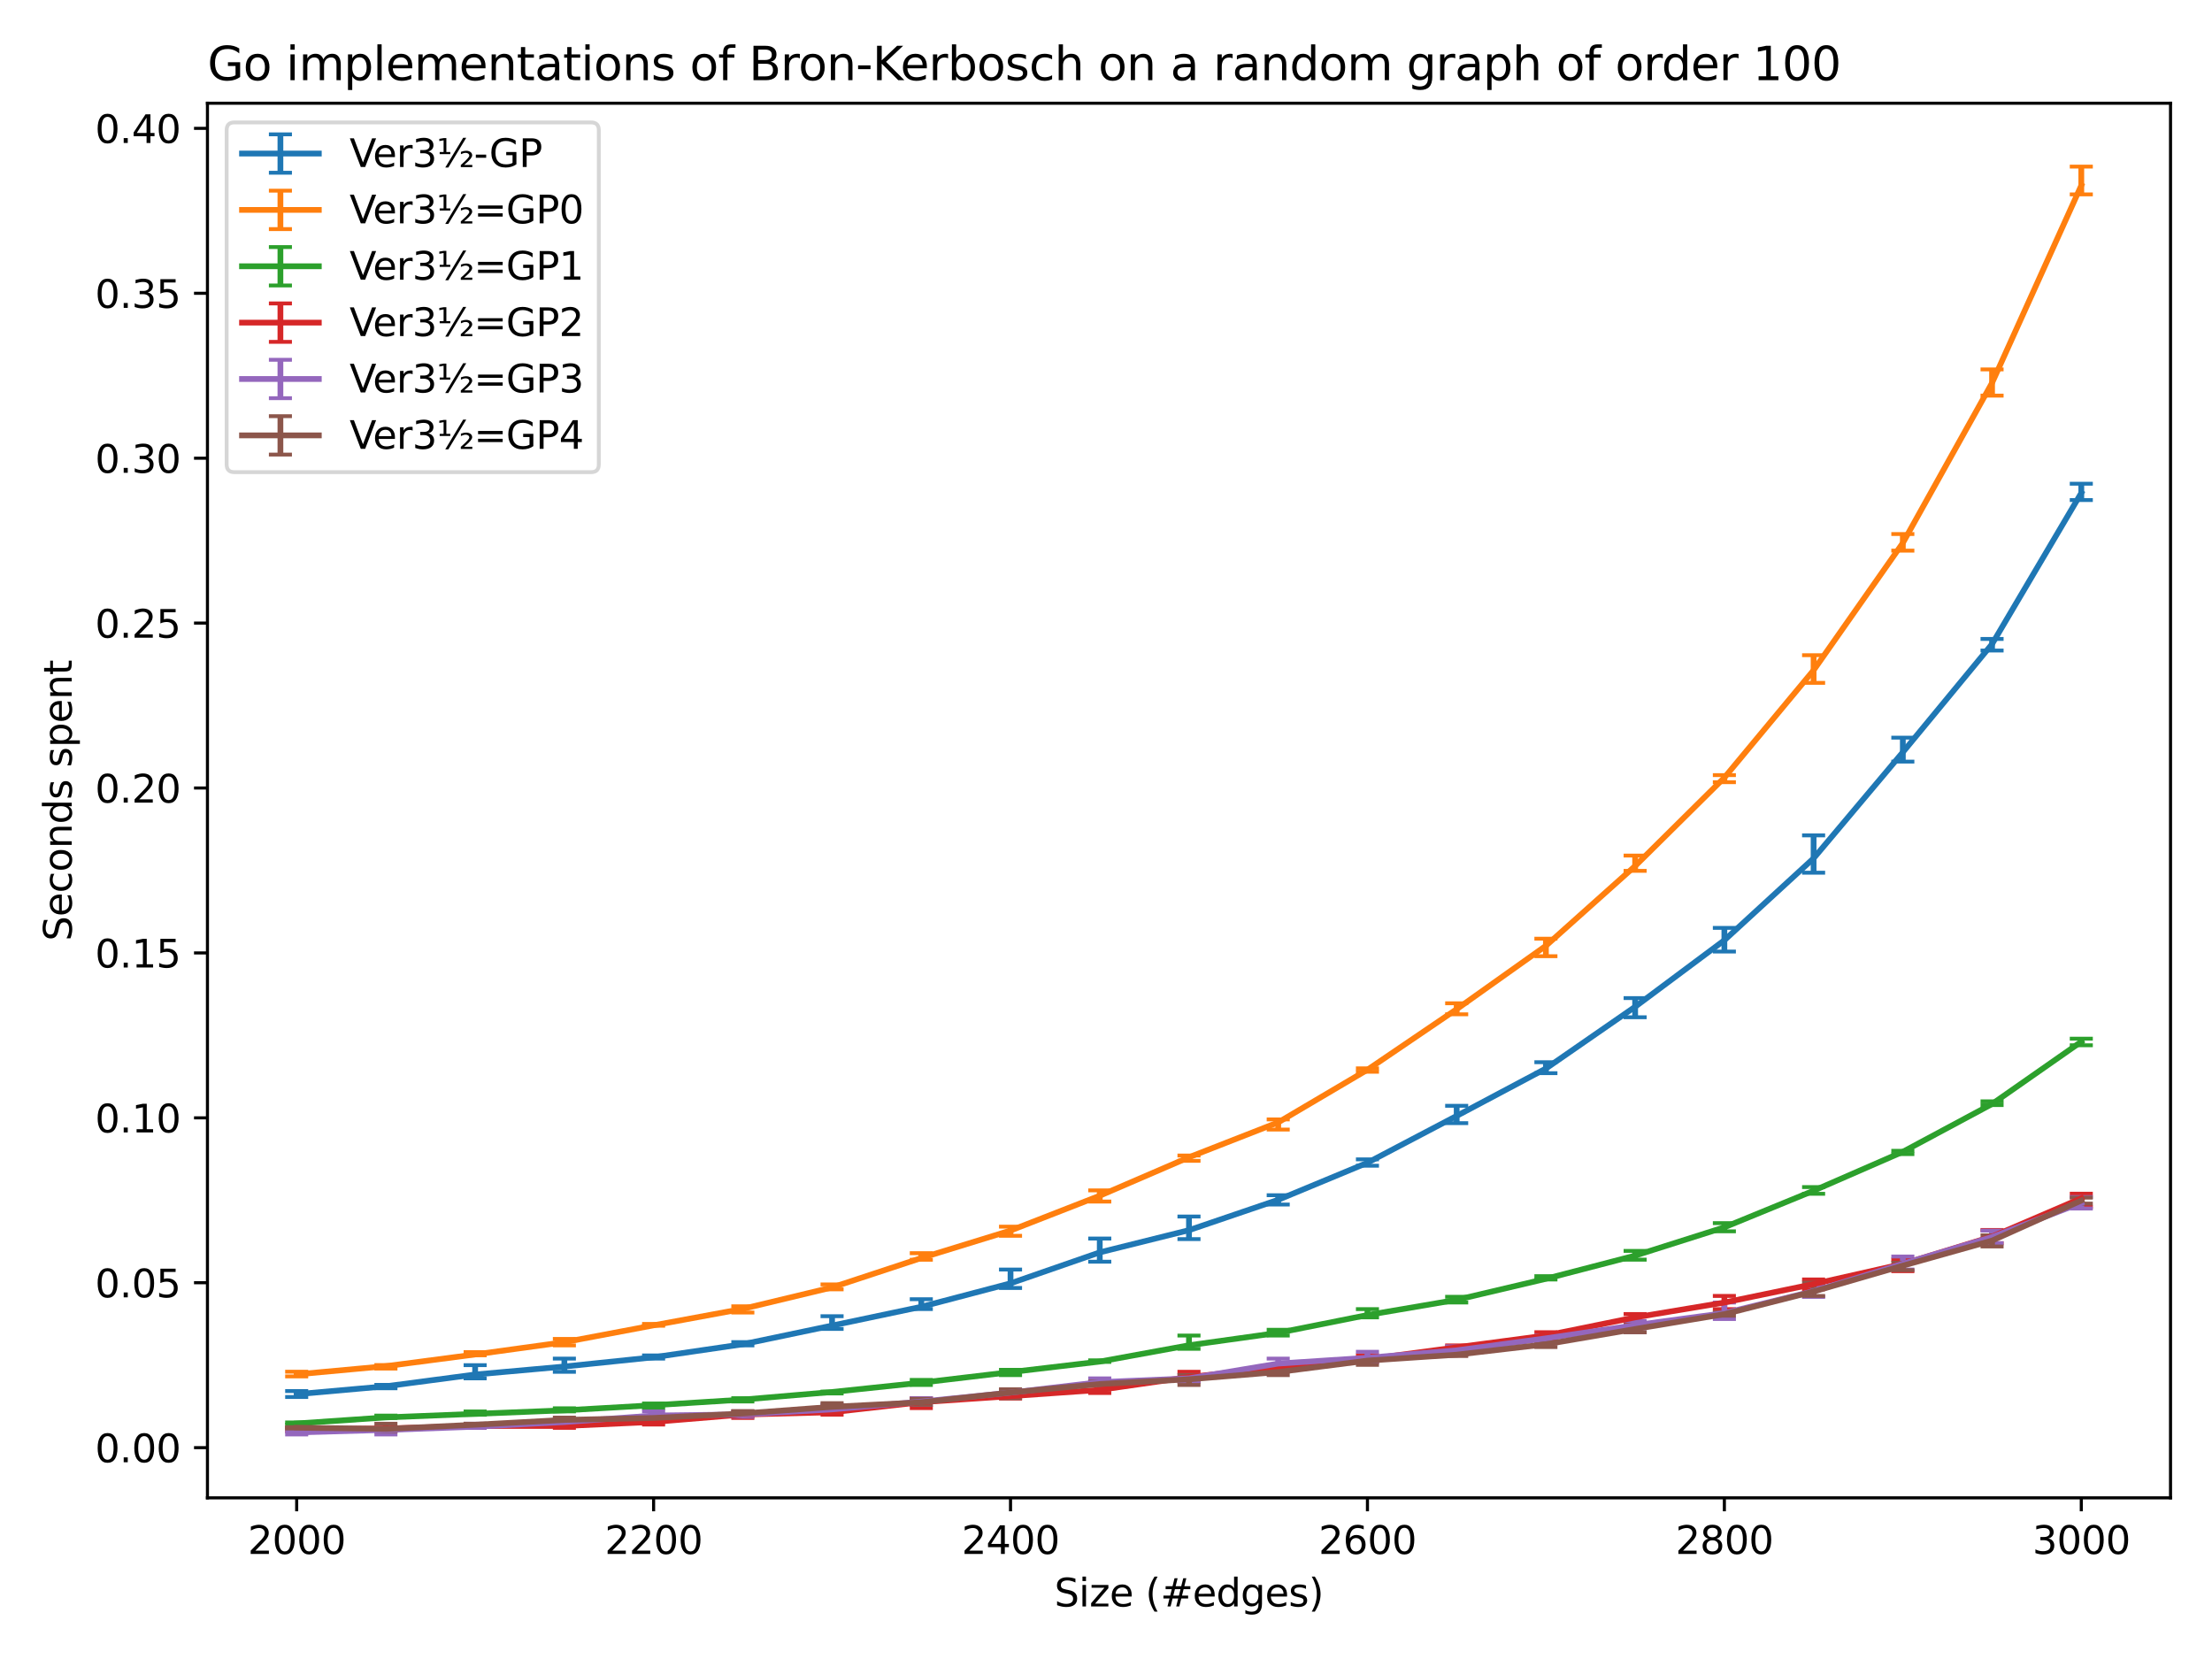<?xml version="1.0" encoding="utf-8" standalone="no"?>
<!DOCTYPE svg PUBLIC "-//W3C//DTD SVG 1.1//EN"
  "http://www.w3.org/Graphics/SVG/1.1/DTD/svg11.dtd">
<svg xmlns:xlink="http://www.w3.org/1999/xlink" width="576pt" height="432pt" viewBox="0 0 576 432" xmlns="http://www.w3.org/2000/svg" version="1.1">
 <defs>
  <style type="text/css">*{stroke-linejoin: round; stroke-linecap: butt}</style>
 </defs>
 <g id="figure_1">
  <g id="patch_1">
   <path d="M 0 432 
L 576 432 
L 576 0 
L 0 0 
z
" style="fill: #ffffff"/>
  </g>
  <g id="axes_1">
   <g id="patch_2">
    <path d="M 54.02 390.04 
L 565.2 390.04 
L 565.2 26.88 
L 54.02 26.88 
z
" style="fill: #ffffff"/>
   </g>
   <g id="matplotlib.axis_1">
    <g id="xtick_1">
     <g id="line2d_1">
      <defs>
       <path id="mc74f61fcfc" d="M 0 0 
L 0 3.5 
" style="stroke: #000000; stroke-width: 0.8"/>
      </defs>
      <g>
       <use xlink:href="#mc74f61fcfc" x="77.255" y="390.04" style="stroke: #000000; stroke-width: 0.8"/>
      </g>
     </g>
     <g id="text_1">
      <!-- 2000 -->
      <g transform="translate(64.53 404.638)scale(0.1 -0.1)">
       <defs>
        <path id="DejaVuSans-32" d="M 1228 531 
L 3431 531 
L 3431 0 
L 469 0 
L 469 531 
Q 828 903 1448 1529 
Q 2069 2156 2228 2338 
Q 2531 2678 2651 2914 
Q 2772 3150 2772 3378 
Q 2772 3750 2511 3984 
Q 2250 4219 1831 4219 
Q 1534 4219 1204 4116 
Q 875 4013 500 3803 
L 500 4441 
Q 881 4594 1212 4672 
Q 1544 4750 1819 4750 
Q 2544 4750 2975 4387 
Q 3406 4025 3406 3419 
Q 3406 3131 3298 2873 
Q 3191 2616 2906 2266 
Q 2828 2175 2409 1742 
Q 1991 1309 1228 531 
z
" transform="scale(0.016)"/>
        <path id="DejaVuSans-30" d="M 2034 4250 
Q 1547 4250 1301 3770 
Q 1056 3291 1056 2328 
Q 1056 1369 1301 889 
Q 1547 409 2034 409 
Q 2525 409 2770 889 
Q 3016 1369 3016 2328 
Q 3016 3291 2770 3770 
Q 2525 4250 2034 4250 
z
M 2034 4750 
Q 2819 4750 3233 4129 
Q 3647 3509 3647 2328 
Q 3647 1150 3233 529 
Q 2819 -91 2034 -91 
Q 1250 -91 836 529 
Q 422 1150 422 2328 
Q 422 3509 836 4129 
Q 1250 4750 2034 4750 
z
" transform="scale(0.016)"/>
       </defs>
       <use xlink:href="#DejaVuSans-32"/>
       <use xlink:href="#DejaVuSans-30" x="63.623"/>
       <use xlink:href="#DejaVuSans-30" x="127.246"/>
       <use xlink:href="#DejaVuSans-30" x="190.869"/>
      </g>
     </g>
    </g>
    <g id="xtick_2">
     <g id="line2d_2">
      <g>
       <use xlink:href="#mc74f61fcfc" x="170.197" y="390.04" style="stroke: #000000; stroke-width: 0.8"/>
      </g>
     </g>
     <g id="text_2">
      <!-- 2200 -->
      <g transform="translate(157.472 404.638)scale(0.1 -0.1)">
       <use xlink:href="#DejaVuSans-32"/>
       <use xlink:href="#DejaVuSans-32" x="63.623"/>
       <use xlink:href="#DejaVuSans-30" x="127.246"/>
       <use xlink:href="#DejaVuSans-30" x="190.869"/>
      </g>
     </g>
    </g>
    <g id="xtick_3">
     <g id="line2d_3">
      <g>
       <use xlink:href="#mc74f61fcfc" x="263.139" y="390.04" style="stroke: #000000; stroke-width: 0.8"/>
      </g>
     </g>
     <g id="text_3">
      <!-- 2400 -->
      <g transform="translate(250.414 404.638)scale(0.1 -0.1)">
       <defs>
        <path id="DejaVuSans-34" d="M 2419 4116 
L 825 1625 
L 2419 1625 
L 2419 4116 
z
M 2253 4666 
L 3047 4666 
L 3047 1625 
L 3713 1625 
L 3713 1100 
L 3047 1100 
L 3047 0 
L 2419 0 
L 2419 1100 
L 313 1100 
L 313 1709 
L 2253 4666 
z
" transform="scale(0.016)"/>
       </defs>
       <use xlink:href="#DejaVuSans-32"/>
       <use xlink:href="#DejaVuSans-34" x="63.623"/>
       <use xlink:href="#DejaVuSans-30" x="127.246"/>
       <use xlink:href="#DejaVuSans-30" x="190.869"/>
      </g>
     </g>
    </g>
    <g id="xtick_4">
     <g id="line2d_4">
      <g>
       <use xlink:href="#mc74f61fcfc" x="356.081" y="390.04" style="stroke: #000000; stroke-width: 0.8"/>
      </g>
     </g>
     <g id="text_4">
      <!-- 2600 -->
      <g transform="translate(343.356 404.638)scale(0.1 -0.1)">
       <defs>
        <path id="DejaVuSans-36" d="M 2113 2584 
Q 1688 2584 1439 2293 
Q 1191 2003 1191 1497 
Q 1191 994 1439 701 
Q 1688 409 2113 409 
Q 2538 409 2786 701 
Q 3034 994 3034 1497 
Q 3034 2003 2786 2293 
Q 2538 2584 2113 2584 
z
M 3366 4563 
L 3366 3988 
Q 3128 4100 2886 4159 
Q 2644 4219 2406 4219 
Q 1781 4219 1451 3797 
Q 1122 3375 1075 2522 
Q 1259 2794 1537 2939 
Q 1816 3084 2150 3084 
Q 2853 3084 3261 2657 
Q 3669 2231 3669 1497 
Q 3669 778 3244 343 
Q 2819 -91 2113 -91 
Q 1303 -91 875 529 
Q 447 1150 447 2328 
Q 447 3434 972 4092 
Q 1497 4750 2381 4750 
Q 2619 4750 2861 4703 
Q 3103 4656 3366 4563 
z
" transform="scale(0.016)"/>
       </defs>
       <use xlink:href="#DejaVuSans-32"/>
       <use xlink:href="#DejaVuSans-36" x="63.623"/>
       <use xlink:href="#DejaVuSans-30" x="127.246"/>
       <use xlink:href="#DejaVuSans-30" x="190.869"/>
      </g>
     </g>
    </g>
    <g id="xtick_5">
     <g id="line2d_5">
      <g>
       <use xlink:href="#mc74f61fcfc" x="449.023" y="390.04" style="stroke: #000000; stroke-width: 0.8"/>
      </g>
     </g>
     <g id="text_5">
      <!-- 2800 -->
      <g transform="translate(436.298 404.638)scale(0.1 -0.1)">
       <defs>
        <path id="DejaVuSans-38" d="M 2034 2216 
Q 1584 2216 1326 1975 
Q 1069 1734 1069 1313 
Q 1069 891 1326 650 
Q 1584 409 2034 409 
Q 2484 409 2743 651 
Q 3003 894 3003 1313 
Q 3003 1734 2745 1975 
Q 2488 2216 2034 2216 
z
M 1403 2484 
Q 997 2584 770 2862 
Q 544 3141 544 3541 
Q 544 4100 942 4425 
Q 1341 4750 2034 4750 
Q 2731 4750 3128 4425 
Q 3525 4100 3525 3541 
Q 3525 3141 3298 2862 
Q 3072 2584 2669 2484 
Q 3125 2378 3379 2068 
Q 3634 1759 3634 1313 
Q 3634 634 3220 271 
Q 2806 -91 2034 -91 
Q 1263 -91 848 271 
Q 434 634 434 1313 
Q 434 1759 690 2068 
Q 947 2378 1403 2484 
z
M 1172 3481 
Q 1172 3119 1398 2916 
Q 1625 2713 2034 2713 
Q 2441 2713 2670 2916 
Q 2900 3119 2900 3481 
Q 2900 3844 2670 4047 
Q 2441 4250 2034 4250 
Q 1625 4250 1398 4047 
Q 1172 3844 1172 3481 
z
" transform="scale(0.016)"/>
       </defs>
       <use xlink:href="#DejaVuSans-32"/>
       <use xlink:href="#DejaVuSans-38" x="63.623"/>
       <use xlink:href="#DejaVuSans-30" x="127.246"/>
       <use xlink:href="#DejaVuSans-30" x="190.869"/>
      </g>
     </g>
    </g>
    <g id="xtick_6">
     <g id="line2d_6">
      <g>
       <use xlink:href="#mc74f61fcfc" x="541.965" y="390.04" style="stroke: #000000; stroke-width: 0.8"/>
      </g>
     </g>
     <g id="text_6">
      <!-- 3000 -->
      <g transform="translate(529.24 404.638)scale(0.1 -0.1)">
       <defs>
        <path id="DejaVuSans-33" d="M 2597 2516 
Q 3050 2419 3304 2112 
Q 3559 1806 3559 1356 
Q 3559 666 3084 287 
Q 2609 -91 1734 -91 
Q 1441 -91 1130 -33 
Q 819 25 488 141 
L 488 750 
Q 750 597 1062 519 
Q 1375 441 1716 441 
Q 2309 441 2620 675 
Q 2931 909 2931 1356 
Q 2931 1769 2642 2001 
Q 2353 2234 1838 2234 
L 1294 2234 
L 1294 2753 
L 1863 2753 
Q 2328 2753 2575 2939 
Q 2822 3125 2822 3475 
Q 2822 3834 2567 4026 
Q 2313 4219 1838 4219 
Q 1578 4219 1281 4162 
Q 984 4106 628 3988 
L 628 4550 
Q 988 4650 1302 4700 
Q 1616 4750 1894 4750 
Q 2613 4750 3031 4423 
Q 3450 4097 3450 3541 
Q 3450 3153 3228 2886 
Q 3006 2619 2597 2516 
z
" transform="scale(0.016)"/>
       </defs>
       <use xlink:href="#DejaVuSans-33"/>
       <use xlink:href="#DejaVuSans-30" x="63.623"/>
       <use xlink:href="#DejaVuSans-30" x="127.246"/>
       <use xlink:href="#DejaVuSans-30" x="190.869"/>
      </g>
     </g>
    </g>
    <g id="text_7">
     <!-- Size (#edges) -->
     <g transform="translate(274.559 418.317)scale(0.1 -0.1)">
      <defs>
       <path id="DejaVuSans-53" d="M 3425 4513 
L 3425 3897 
Q 3066 4069 2747 4153 
Q 2428 4238 2131 4238 
Q 1616 4238 1336 4038 
Q 1056 3838 1056 3469 
Q 1056 3159 1242 3001 
Q 1428 2844 1947 2747 
L 2328 2669 
Q 3034 2534 3370 2195 
Q 3706 1856 3706 1288 
Q 3706 609 3251 259 
Q 2797 -91 1919 -91 
Q 1588 -91 1214 -16 
Q 841 59 441 206 
L 441 856 
Q 825 641 1194 531 
Q 1563 422 1919 422 
Q 2459 422 2753 634 
Q 3047 847 3047 1241 
Q 3047 1584 2836 1778 
Q 2625 1972 2144 2069 
L 1759 2144 
Q 1053 2284 737 2584 
Q 422 2884 422 3419 
Q 422 4038 858 4394 
Q 1294 4750 2059 4750 
Q 2388 4750 2728 4690 
Q 3069 4631 3425 4513 
z
" transform="scale(0.016)"/>
       <path id="DejaVuSans-69" d="M 603 3500 
L 1178 3500 
L 1178 0 
L 603 0 
L 603 3500 
z
M 603 4863 
L 1178 4863 
L 1178 4134 
L 603 4134 
L 603 4863 
z
" transform="scale(0.016)"/>
       <path id="DejaVuSans-7a" d="M 353 3500 
L 3084 3500 
L 3084 2975 
L 922 459 
L 3084 459 
L 3084 0 
L 275 0 
L 275 525 
L 2438 3041 
L 353 3041 
L 353 3500 
z
" transform="scale(0.016)"/>
       <path id="DejaVuSans-65" d="M 3597 1894 
L 3597 1613 
L 953 1613 
Q 991 1019 1311 708 
Q 1631 397 2203 397 
Q 2534 397 2845 478 
Q 3156 559 3463 722 
L 3463 178 
Q 3153 47 2828 -22 
Q 2503 -91 2169 -91 
Q 1331 -91 842 396 
Q 353 884 353 1716 
Q 353 2575 817 3079 
Q 1281 3584 2069 3584 
Q 2775 3584 3186 3129 
Q 3597 2675 3597 1894 
z
M 3022 2063 
Q 3016 2534 2758 2815 
Q 2500 3097 2075 3097 
Q 1594 3097 1305 2825 
Q 1016 2553 972 2059 
L 3022 2063 
z
" transform="scale(0.016)"/>
       <path id="DejaVuSans-20" transform="scale(0.016)"/>
       <path id="DejaVuSans-28" d="M 1984 4856 
Q 1566 4138 1362 3434 
Q 1159 2731 1159 2009 
Q 1159 1288 1364 580 
Q 1569 -128 1984 -844 
L 1484 -844 
Q 1016 -109 783 600 
Q 550 1309 550 2009 
Q 550 2706 781 3412 
Q 1013 4119 1484 4856 
L 1984 4856 
z
" transform="scale(0.016)"/>
       <path id="DejaVuSans-23" d="M 3272 2816 
L 2363 2816 
L 2100 1772 
L 3016 1772 
L 3272 2816 
z
M 2803 4594 
L 2478 3297 
L 3391 3297 
L 3719 4594 
L 4219 4594 
L 3897 3297 
L 4872 3297 
L 4872 2816 
L 3775 2816 
L 3519 1772 
L 4513 1772 
L 4513 1294 
L 3397 1294 
L 3072 0 
L 2572 0 
L 2894 1294 
L 1978 1294 
L 1656 0 
L 1153 0 
L 1478 1294 
L 494 1294 
L 494 1772 
L 1594 1772 
L 1856 2816 
L 850 2816 
L 850 3297 
L 1978 3297 
L 2297 4594 
L 2803 4594 
z
" transform="scale(0.016)"/>
       <path id="DejaVuSans-64" d="M 2906 2969 
L 2906 4863 
L 3481 4863 
L 3481 0 
L 2906 0 
L 2906 525 
Q 2725 213 2448 61 
Q 2172 -91 1784 -91 
Q 1150 -91 751 415 
Q 353 922 353 1747 
Q 353 2572 751 3078 
Q 1150 3584 1784 3584 
Q 2172 3584 2448 3432 
Q 2725 3281 2906 2969 
z
M 947 1747 
Q 947 1113 1208 752 
Q 1469 391 1925 391 
Q 2381 391 2643 752 
Q 2906 1113 2906 1747 
Q 2906 2381 2643 2742 
Q 2381 3103 1925 3103 
Q 1469 3103 1208 2742 
Q 947 2381 947 1747 
z
" transform="scale(0.016)"/>
       <path id="DejaVuSans-67" d="M 2906 1791 
Q 2906 2416 2648 2759 
Q 2391 3103 1925 3103 
Q 1463 3103 1205 2759 
Q 947 2416 947 1791 
Q 947 1169 1205 825 
Q 1463 481 1925 481 
Q 2391 481 2648 825 
Q 2906 1169 2906 1791 
z
M 3481 434 
Q 3481 -459 3084 -895 
Q 2688 -1331 1869 -1331 
Q 1566 -1331 1297 -1286 
Q 1028 -1241 775 -1147 
L 775 -588 
Q 1028 -725 1275 -790 
Q 1522 -856 1778 -856 
Q 2344 -856 2625 -561 
Q 2906 -266 2906 331 
L 2906 616 
Q 2728 306 2450 153 
Q 2172 0 1784 0 
Q 1141 0 747 490 
Q 353 981 353 1791 
Q 353 2603 747 3093 
Q 1141 3584 1784 3584 
Q 2172 3584 2450 3431 
Q 2728 3278 2906 2969 
L 2906 3500 
L 3481 3500 
L 3481 434 
z
" transform="scale(0.016)"/>
       <path id="DejaVuSans-73" d="M 2834 3397 
L 2834 2853 
Q 2591 2978 2328 3040 
Q 2066 3103 1784 3103 
Q 1356 3103 1142 2972 
Q 928 2841 928 2578 
Q 928 2378 1081 2264 
Q 1234 2150 1697 2047 
L 1894 2003 
Q 2506 1872 2764 1633 
Q 3022 1394 3022 966 
Q 3022 478 2636 193 
Q 2250 -91 1575 -91 
Q 1294 -91 989 -36 
Q 684 19 347 128 
L 347 722 
Q 666 556 975 473 
Q 1284 391 1588 391 
Q 1994 391 2212 530 
Q 2431 669 2431 922 
Q 2431 1156 2273 1281 
Q 2116 1406 1581 1522 
L 1381 1569 
Q 847 1681 609 1914 
Q 372 2147 372 2553 
Q 372 3047 722 3315 
Q 1072 3584 1716 3584 
Q 2034 3584 2315 3537 
Q 2597 3491 2834 3397 
z
" transform="scale(0.016)"/>
       <path id="DejaVuSans-29" d="M 513 4856 
L 1013 4856 
Q 1481 4119 1714 3412 
Q 1947 2706 1947 2009 
Q 1947 1309 1714 600 
Q 1481 -109 1013 -844 
L 513 -844 
Q 928 -128 1133 580 
Q 1338 1288 1338 2009 
Q 1338 2731 1133 3434 
Q 928 4138 513 4856 
z
" transform="scale(0.016)"/>
      </defs>
      <use xlink:href="#DejaVuSans-53"/>
      <use xlink:href="#DejaVuSans-69" x="63.477"/>
      <use xlink:href="#DejaVuSans-7a" x="91.26"/>
      <use xlink:href="#DejaVuSans-65" x="143.75"/>
      <use xlink:href="#DejaVuSans-20" x="205.273"/>
      <use xlink:href="#DejaVuSans-28" x="237.061"/>
      <use xlink:href="#DejaVuSans-23" x="276.074"/>
      <use xlink:href="#DejaVuSans-65" x="359.863"/>
      <use xlink:href="#DejaVuSans-64" x="421.387"/>
      <use xlink:href="#DejaVuSans-67" x="484.863"/>
      <use xlink:href="#DejaVuSans-65" x="548.34"/>
      <use xlink:href="#DejaVuSans-73" x="609.863"/>
      <use xlink:href="#DejaVuSans-29" x="661.963"/>
     </g>
    </g>
   </g>
   <g id="matplotlib.axis_2">
    <g id="ytick_1">
     <g id="line2d_7">
      <defs>
       <path id="m7eb1c47a8f" d="M 0 0 
L -3.5 0 
" style="stroke: #000000; stroke-width: 0.8"/>
      </defs>
      <g>
       <use xlink:href="#m7eb1c47a8f" x="54.02" y="376.966" style="stroke: #000000; stroke-width: 0.8"/>
      </g>
     </g>
     <g id="text_8">
      <!-- 0.00 -->
      <g transform="translate(24.754 380.766)scale(0.1 -0.1)">
       <defs>
        <path id="DejaVuSans-2e" d="M 684 794 
L 1344 794 
L 1344 0 
L 684 0 
L 684 794 
z
" transform="scale(0.016)"/>
       </defs>
       <use xlink:href="#DejaVuSans-30"/>
       <use xlink:href="#DejaVuSans-2e" x="63.623"/>
       <use xlink:href="#DejaVuSans-30" x="95.41"/>
       <use xlink:href="#DejaVuSans-30" x="159.033"/>
      </g>
     </g>
    </g>
    <g id="ytick_2">
     <g id="line2d_8">
      <g>
       <use xlink:href="#m7eb1c47a8f" x="54.02" y="334.024" style="stroke: #000000; stroke-width: 0.8"/>
      </g>
     </g>
     <g id="text_9">
      <!-- 0.05 -->
      <g transform="translate(24.754 337.823)scale(0.1 -0.1)">
       <defs>
        <path id="DejaVuSans-35" d="M 691 4666 
L 3169 4666 
L 3169 4134 
L 1269 4134 
L 1269 2991 
Q 1406 3038 1543 3061 
Q 1681 3084 1819 3084 
Q 2600 3084 3056 2656 
Q 3513 2228 3513 1497 
Q 3513 744 3044 326 
Q 2575 -91 1722 -91 
Q 1428 -91 1123 -41 
Q 819 9 494 109 
L 494 744 
Q 775 591 1075 516 
Q 1375 441 1709 441 
Q 2250 441 2565 725 
Q 2881 1009 2881 1497 
Q 2881 1984 2565 2268 
Q 2250 2553 1709 2553 
Q 1456 2553 1204 2497 
Q 953 2441 691 2322 
L 691 4666 
z
" transform="scale(0.016)"/>
       </defs>
       <use xlink:href="#DejaVuSans-30"/>
       <use xlink:href="#DejaVuSans-2e" x="63.623"/>
       <use xlink:href="#DejaVuSans-30" x="95.41"/>
       <use xlink:href="#DejaVuSans-35" x="159.033"/>
      </g>
     </g>
    </g>
    <g id="ytick_3">
     <g id="line2d_9">
      <g>
       <use xlink:href="#m7eb1c47a8f" x="54.02" y="291.081" style="stroke: #000000; stroke-width: 0.8"/>
      </g>
     </g>
     <g id="text_10">
      <!-- 0.10 -->
      <g transform="translate(24.754 294.881)scale(0.1 -0.1)">
       <defs>
        <path id="DejaVuSans-31" d="M 794 531 
L 1825 531 
L 1825 4091 
L 703 3866 
L 703 4441 
L 1819 4666 
L 2450 4666 
L 2450 531 
L 3481 531 
L 3481 0 
L 794 0 
L 794 531 
z
" transform="scale(0.016)"/>
       </defs>
       <use xlink:href="#DejaVuSans-30"/>
       <use xlink:href="#DejaVuSans-2e" x="63.623"/>
       <use xlink:href="#DejaVuSans-31" x="95.41"/>
       <use xlink:href="#DejaVuSans-30" x="159.033"/>
      </g>
     </g>
    </g>
    <g id="ytick_4">
     <g id="line2d_10">
      <g>
       <use xlink:href="#m7eb1c47a8f" x="54.02" y="248.139" style="stroke: #000000; stroke-width: 0.8"/>
      </g>
     </g>
     <g id="text_11">
      <!-- 0.15 -->
      <g transform="translate(24.754 251.938)scale(0.1 -0.1)">
       <use xlink:href="#DejaVuSans-30"/>
       <use xlink:href="#DejaVuSans-2e" x="63.623"/>
       <use xlink:href="#DejaVuSans-31" x="95.41"/>
       <use xlink:href="#DejaVuSans-35" x="159.033"/>
      </g>
     </g>
    </g>
    <g id="ytick_5">
     <g id="line2d_11">
      <g>
       <use xlink:href="#m7eb1c47a8f" x="54.02" y="205.196" style="stroke: #000000; stroke-width: 0.8"/>
      </g>
     </g>
     <g id="text_12">
      <!-- 0.20 -->
      <g transform="translate(24.754 208.996)scale(0.1 -0.1)">
       <use xlink:href="#DejaVuSans-30"/>
       <use xlink:href="#DejaVuSans-2e" x="63.623"/>
       <use xlink:href="#DejaVuSans-32" x="95.41"/>
       <use xlink:href="#DejaVuSans-30" x="159.033"/>
      </g>
     </g>
    </g>
    <g id="ytick_6">
     <g id="line2d_12">
      <g>
       <use xlink:href="#m7eb1c47a8f" x="54.02" y="162.254" style="stroke: #000000; stroke-width: 0.8"/>
      </g>
     </g>
     <g id="text_13">
      <!-- 0.25 -->
      <g transform="translate(24.754 166.053)scale(0.1 -0.1)">
       <use xlink:href="#DejaVuSans-30"/>
       <use xlink:href="#DejaVuSans-2e" x="63.623"/>
       <use xlink:href="#DejaVuSans-32" x="95.41"/>
       <use xlink:href="#DejaVuSans-35" x="159.033"/>
      </g>
     </g>
    </g>
    <g id="ytick_7">
     <g id="line2d_13">
      <g>
       <use xlink:href="#m7eb1c47a8f" x="54.02" y="119.311" style="stroke: #000000; stroke-width: 0.8"/>
      </g>
     </g>
     <g id="text_14">
      <!-- 0.30 -->
      <g transform="translate(24.754 123.111)scale(0.1 -0.1)">
       <use xlink:href="#DejaVuSans-30"/>
       <use xlink:href="#DejaVuSans-2e" x="63.623"/>
       <use xlink:href="#DejaVuSans-33" x="95.41"/>
       <use xlink:href="#DejaVuSans-30" x="159.033"/>
      </g>
     </g>
    </g>
    <g id="ytick_8">
     <g id="line2d_14">
      <g>
       <use xlink:href="#m7eb1c47a8f" x="54.02" y="76.369" style="stroke: #000000; stroke-width: 0.8"/>
      </g>
     </g>
     <g id="text_15">
      <!-- 0.35 -->
      <g transform="translate(24.754 80.168)scale(0.1 -0.1)">
       <use xlink:href="#DejaVuSans-30"/>
       <use xlink:href="#DejaVuSans-2e" x="63.623"/>
       <use xlink:href="#DejaVuSans-33" x="95.41"/>
       <use xlink:href="#DejaVuSans-35" x="159.033"/>
      </g>
     </g>
    </g>
    <g id="ytick_9">
     <g id="line2d_15">
      <g>
       <use xlink:href="#m7eb1c47a8f" x="54.02" y="33.426" style="stroke: #000000; stroke-width: 0.8"/>
      </g>
     </g>
     <g id="text_16">
      <!-- 0.40 -->
      <g transform="translate(24.754 37.226)scale(0.1 -0.1)">
       <use xlink:href="#DejaVuSans-30"/>
       <use xlink:href="#DejaVuSans-2e" x="63.623"/>
       <use xlink:href="#DejaVuSans-34" x="95.41"/>
       <use xlink:href="#DejaVuSans-30" x="159.033"/>
      </g>
     </g>
    </g>
    <g id="text_17">
     <!-- Seconds spent -->
     <g transform="translate(18.675 245.04)rotate(-90)scale(0.1 -0.1)">
      <defs>
       <path id="DejaVuSans-63" d="M 3122 3366 
L 3122 2828 
Q 2878 2963 2633 3030 
Q 2388 3097 2138 3097 
Q 1578 3097 1268 2742 
Q 959 2388 959 1747 
Q 959 1106 1268 751 
Q 1578 397 2138 397 
Q 2388 397 2633 464 
Q 2878 531 3122 666 
L 3122 134 
Q 2881 22 2623 -34 
Q 2366 -91 2075 -91 
Q 1284 -91 818 406 
Q 353 903 353 1747 
Q 353 2603 823 3093 
Q 1294 3584 2113 3584 
Q 2378 3584 2631 3529 
Q 2884 3475 3122 3366 
z
" transform="scale(0.016)"/>
       <path id="DejaVuSans-6f" d="M 1959 3097 
Q 1497 3097 1228 2736 
Q 959 2375 959 1747 
Q 959 1119 1226 758 
Q 1494 397 1959 397 
Q 2419 397 2687 759 
Q 2956 1122 2956 1747 
Q 2956 2369 2687 2733 
Q 2419 3097 1959 3097 
z
M 1959 3584 
Q 2709 3584 3137 3096 
Q 3566 2609 3566 1747 
Q 3566 888 3137 398 
Q 2709 -91 1959 -91 
Q 1206 -91 779 398 
Q 353 888 353 1747 
Q 353 2609 779 3096 
Q 1206 3584 1959 3584 
z
" transform="scale(0.016)"/>
       <path id="DejaVuSans-6e" d="M 3513 2113 
L 3513 0 
L 2938 0 
L 2938 2094 
Q 2938 2591 2744 2837 
Q 2550 3084 2163 3084 
Q 1697 3084 1428 2787 
Q 1159 2491 1159 1978 
L 1159 0 
L 581 0 
L 581 3500 
L 1159 3500 
L 1159 2956 
Q 1366 3272 1645 3428 
Q 1925 3584 2291 3584 
Q 2894 3584 3203 3211 
Q 3513 2838 3513 2113 
z
" transform="scale(0.016)"/>
       <path id="DejaVuSans-70" d="M 1159 525 
L 1159 -1331 
L 581 -1331 
L 581 3500 
L 1159 3500 
L 1159 2969 
Q 1341 3281 1617 3432 
Q 1894 3584 2278 3584 
Q 2916 3584 3314 3078 
Q 3713 2572 3713 1747 
Q 3713 922 3314 415 
Q 2916 -91 2278 -91 
Q 1894 -91 1617 61 
Q 1341 213 1159 525 
z
M 3116 1747 
Q 3116 2381 2855 2742 
Q 2594 3103 2138 3103 
Q 1681 3103 1420 2742 
Q 1159 2381 1159 1747 
Q 1159 1113 1420 752 
Q 1681 391 2138 391 
Q 2594 391 2855 752 
Q 3116 1113 3116 1747 
z
" transform="scale(0.016)"/>
       <path id="DejaVuSans-74" d="M 1172 4494 
L 1172 3500 
L 2356 3500 
L 2356 3053 
L 1172 3053 
L 1172 1153 
Q 1172 725 1289 603 
Q 1406 481 1766 481 
L 2356 481 
L 2356 0 
L 1766 0 
Q 1100 0 847 248 
Q 594 497 594 1153 
L 594 3053 
L 172 3053 
L 172 3500 
L 594 3500 
L 594 4494 
L 1172 4494 
z
" transform="scale(0.016)"/>
      </defs>
      <use xlink:href="#DejaVuSans-53"/>
      <use xlink:href="#DejaVuSans-65" x="63.477"/>
      <use xlink:href="#DejaVuSans-63" x="125"/>
      <use xlink:href="#DejaVuSans-6f" x="179.98"/>
      <use xlink:href="#DejaVuSans-6e" x="241.162"/>
      <use xlink:href="#DejaVuSans-64" x="304.541"/>
      <use xlink:href="#DejaVuSans-73" x="368.018"/>
      <use xlink:href="#DejaVuSans-20" x="420.117"/>
      <use xlink:href="#DejaVuSans-73" x="451.904"/>
      <use xlink:href="#DejaVuSans-70" x="504.004"/>
      <use xlink:href="#DejaVuSans-65" x="567.48"/>
      <use xlink:href="#DejaVuSans-6e" x="629.004"/>
      <use xlink:href="#DejaVuSans-74" x="692.383"/>
     </g>
    </g>
   </g>
   <g id="LineCollection_1">
    <path d="M 77.255 363.776 
L 77.255 362.23 
" clip-path="url(#pa6ebc073c4)" style="fill: none; stroke: #1f77b4; stroke-width: 1.5"/>
    <path d="M 100.491 361.505 
L 100.491 360.621 
" clip-path="url(#pa6ebc073c4)" style="fill: none; stroke: #1f77b4; stroke-width: 1.5"/>
    <path d="M 123.726 358.931 
L 123.726 355.487 
" clip-path="url(#pa6ebc073c4)" style="fill: none; stroke: #1f77b4; stroke-width: 1.5"/>
    <path d="M 146.962 357.215 
L 146.962 353.776 
" clip-path="url(#pa6ebc073c4)" style="fill: none; stroke: #1f77b4; stroke-width: 1.5"/>
    <path d="M 170.197 353.777 
L 170.197 352.945 
" clip-path="url(#pa6ebc073c4)" style="fill: none; stroke: #1f77b4; stroke-width: 1.5"/>
    <path d="M 193.433 350.345 
L 193.433 349.483 
" clip-path="url(#pa6ebc073c4)" style="fill: none; stroke: #1f77b4; stroke-width: 1.5"/>
    <path d="M 216.668 346.048 
L 216.668 342.729 
" clip-path="url(#pa6ebc073c4)" style="fill: none; stroke: #1f77b4; stroke-width: 1.5"/>
    <path d="M 239.904 340.869 
L 239.904 338.318 
" clip-path="url(#pa6ebc073c4)" style="fill: none; stroke: #1f77b4; stroke-width: 1.5"/>
    <path d="M 263.139 335.385 
L 263.139 330.588 
" clip-path="url(#pa6ebc073c4)" style="fill: none; stroke: #1f77b4; stroke-width: 1.5"/>
    <path d="M 286.375 328.543 
L 286.375 322.515 
" clip-path="url(#pa6ebc073c4)" style="fill: none; stroke: #1f77b4; stroke-width: 1.5"/>
    <path d="M 309.61 322.665 
L 309.61 316.774 
" clip-path="url(#pa6ebc073c4)" style="fill: none; stroke: #1f77b4; stroke-width: 1.5"/>
    <path d="M 332.845 313.656 
L 332.845 311.23 
" clip-path="url(#pa6ebc073c4)" style="fill: none; stroke: #1f77b4; stroke-width: 1.5"/>
    <path d="M 356.081 303.547 
L 356.081 301.888 
" clip-path="url(#pa6ebc073c4)" style="fill: none; stroke: #1f77b4; stroke-width: 1.5"/>
    <path d="M 379.316 292.462 
L 379.316 287.941 
" clip-path="url(#pa6ebc073c4)" style="fill: none; stroke: #1f77b4; stroke-width: 1.5"/>
    <path d="M 402.552 279.458 
L 402.552 276.591 
" clip-path="url(#pa6ebc073c4)" style="fill: none; stroke: #1f77b4; stroke-width: 1.5"/>
    <path d="M 425.787 264.886 
L 425.787 259.903 
" clip-path="url(#pa6ebc073c4)" style="fill: none; stroke: #1f77b4; stroke-width: 1.5"/>
    <path d="M 449.023 247.776 
L 449.023 241.618 
" clip-path="url(#pa6ebc073c4)" style="fill: none; stroke: #1f77b4; stroke-width: 1.5"/>
    <path d="M 472.258 227.25 
L 472.258 217.529 
" clip-path="url(#pa6ebc073c4)" style="fill: none; stroke: #1f77b4; stroke-width: 1.5"/>
    <path d="M 495.494 198.327 
L 495.494 192.078 
" clip-path="url(#pa6ebc073c4)" style="fill: none; stroke: #1f77b4; stroke-width: 1.5"/>
    <path d="M 518.729 169.402 
L 518.729 166.379 
" clip-path="url(#pa6ebc073c4)" style="fill: none; stroke: #1f77b4; stroke-width: 1.5"/>
    <path d="M 541.965 130.22 
L 541.965 125.961 
" clip-path="url(#pa6ebc073c4)" style="fill: none; stroke: #1f77b4; stroke-width: 1.5"/>
   </g>
   <g id="line2d_16">
    <defs>
     <path id="md8547b9e7e" d="M 3 0 
L -3 -0 
" style="stroke: #1f77b4"/>
    </defs>
    <g clip-path="url(#pa6ebc073c4)">
     <use xlink:href="#md8547b9e7e" x="77.255" y="363.776" style="fill: #1f77b4; stroke: #1f77b4"/>
     <use xlink:href="#md8547b9e7e" x="100.491" y="361.505" style="fill: #1f77b4; stroke: #1f77b4"/>
     <use xlink:href="#md8547b9e7e" x="123.726" y="358.931" style="fill: #1f77b4; stroke: #1f77b4"/>
     <use xlink:href="#md8547b9e7e" x="146.962" y="357.215" style="fill: #1f77b4; stroke: #1f77b4"/>
     <use xlink:href="#md8547b9e7e" x="170.197" y="353.777" style="fill: #1f77b4; stroke: #1f77b4"/>
     <use xlink:href="#md8547b9e7e" x="193.433" y="350.345" style="fill: #1f77b4; stroke: #1f77b4"/>
     <use xlink:href="#md8547b9e7e" x="216.668" y="346.048" style="fill: #1f77b4; stroke: #1f77b4"/>
     <use xlink:href="#md8547b9e7e" x="239.904" y="340.869" style="fill: #1f77b4; stroke: #1f77b4"/>
     <use xlink:href="#md8547b9e7e" x="263.139" y="335.385" style="fill: #1f77b4; stroke: #1f77b4"/>
     <use xlink:href="#md8547b9e7e" x="286.375" y="328.543" style="fill: #1f77b4; stroke: #1f77b4"/>
     <use xlink:href="#md8547b9e7e" x="309.61" y="322.665" style="fill: #1f77b4; stroke: #1f77b4"/>
     <use xlink:href="#md8547b9e7e" x="332.845" y="313.656" style="fill: #1f77b4; stroke: #1f77b4"/>
     <use xlink:href="#md8547b9e7e" x="356.081" y="303.547" style="fill: #1f77b4; stroke: #1f77b4"/>
     <use xlink:href="#md8547b9e7e" x="379.316" y="292.462" style="fill: #1f77b4; stroke: #1f77b4"/>
     <use xlink:href="#md8547b9e7e" x="402.552" y="279.458" style="fill: #1f77b4; stroke: #1f77b4"/>
     <use xlink:href="#md8547b9e7e" x="425.787" y="264.886" style="fill: #1f77b4; stroke: #1f77b4"/>
     <use xlink:href="#md8547b9e7e" x="449.023" y="247.776" style="fill: #1f77b4; stroke: #1f77b4"/>
     <use xlink:href="#md8547b9e7e" x="472.258" y="227.25" style="fill: #1f77b4; stroke: #1f77b4"/>
     <use xlink:href="#md8547b9e7e" x="495.494" y="198.327" style="fill: #1f77b4; stroke: #1f77b4"/>
     <use xlink:href="#md8547b9e7e" x="518.729" y="169.402" style="fill: #1f77b4; stroke: #1f77b4"/>
     <use xlink:href="#md8547b9e7e" x="541.965" y="130.22" style="fill: #1f77b4; stroke: #1f77b4"/>
    </g>
   </g>
   <g id="line2d_17">
    <g clip-path="url(#pa6ebc073c4)">
     <use xlink:href="#md8547b9e7e" x="77.255" y="362.23" style="fill: #1f77b4; stroke: #1f77b4"/>
     <use xlink:href="#md8547b9e7e" x="100.491" y="360.621" style="fill: #1f77b4; stroke: #1f77b4"/>
     <use xlink:href="#md8547b9e7e" x="123.726" y="355.487" style="fill: #1f77b4; stroke: #1f77b4"/>
     <use xlink:href="#md8547b9e7e" x="146.962" y="353.776" style="fill: #1f77b4; stroke: #1f77b4"/>
     <use xlink:href="#md8547b9e7e" x="170.197" y="352.945" style="fill: #1f77b4; stroke: #1f77b4"/>
     <use xlink:href="#md8547b9e7e" x="193.433" y="349.483" style="fill: #1f77b4; stroke: #1f77b4"/>
     <use xlink:href="#md8547b9e7e" x="216.668" y="342.729" style="fill: #1f77b4; stroke: #1f77b4"/>
     <use xlink:href="#md8547b9e7e" x="239.904" y="338.318" style="fill: #1f77b4; stroke: #1f77b4"/>
     <use xlink:href="#md8547b9e7e" x="263.139" y="330.588" style="fill: #1f77b4; stroke: #1f77b4"/>
     <use xlink:href="#md8547b9e7e" x="286.375" y="322.515" style="fill: #1f77b4; stroke: #1f77b4"/>
     <use xlink:href="#md8547b9e7e" x="309.61" y="316.774" style="fill: #1f77b4; stroke: #1f77b4"/>
     <use xlink:href="#md8547b9e7e" x="332.845" y="311.23" style="fill: #1f77b4; stroke: #1f77b4"/>
     <use xlink:href="#md8547b9e7e" x="356.081" y="301.888" style="fill: #1f77b4; stroke: #1f77b4"/>
     <use xlink:href="#md8547b9e7e" x="379.316" y="287.941" style="fill: #1f77b4; stroke: #1f77b4"/>
     <use xlink:href="#md8547b9e7e" x="402.552" y="276.591" style="fill: #1f77b4; stroke: #1f77b4"/>
     <use xlink:href="#md8547b9e7e" x="425.787" y="259.903" style="fill: #1f77b4; stroke: #1f77b4"/>
     <use xlink:href="#md8547b9e7e" x="449.023" y="241.618" style="fill: #1f77b4; stroke: #1f77b4"/>
     <use xlink:href="#md8547b9e7e" x="472.258" y="217.529" style="fill: #1f77b4; stroke: #1f77b4"/>
     <use xlink:href="#md8547b9e7e" x="495.494" y="192.078" style="fill: #1f77b4; stroke: #1f77b4"/>
     <use xlink:href="#md8547b9e7e" x="518.729" y="166.379" style="fill: #1f77b4; stroke: #1f77b4"/>
     <use xlink:href="#md8547b9e7e" x="541.965" y="125.961" style="fill: #1f77b4; stroke: #1f77b4"/>
    </g>
   </g>
   <g id="LineCollection_2">
    <path d="M 77.255 358.423 
L 77.255 357.185 
" clip-path="url(#pa6ebc073c4)" style="fill: none; stroke: #ff7f0e; stroke-width: 1.5"/>
    <path d="M 100.491 356.38 
L 100.491 355.457 
" clip-path="url(#pa6ebc073c4)" style="fill: none; stroke: #ff7f0e; stroke-width: 1.5"/>
    <path d="M 123.726 352.919 
L 123.726 352.086 
" clip-path="url(#pa6ebc073c4)" style="fill: none; stroke: #ff7f0e; stroke-width: 1.5"/>
    <path d="M 146.962 350.345 
L 146.962 348.651 
" clip-path="url(#pa6ebc073c4)" style="fill: none; stroke: #ff7f0e; stroke-width: 1.5"/>
    <path d="M 170.197 345.216 
L 170.197 344.744 
" clip-path="url(#pa6ebc073c4)" style="fill: none; stroke: #ff7f0e; stroke-width: 1.5"/>
    <path d="M 193.433 341.778 
L 193.433 340.159 
" clip-path="url(#pa6ebc073c4)" style="fill: none; stroke: #ff7f0e; stroke-width: 1.5"/>
    <path d="M 216.668 335.742 
L 216.668 334.459 
" clip-path="url(#pa6ebc073c4)" style="fill: none; stroke: #ff7f0e; stroke-width: 1.5"/>
    <path d="M 239.904 328.037 
L 239.904 326.323 
" clip-path="url(#pa6ebc073c4)" style="fill: none; stroke: #ff7f0e; stroke-width: 1.5"/>
    <path d="M 263.139 321.802 
L 263.139 319.423 
" clip-path="url(#pa6ebc073c4)" style="fill: none; stroke: #ff7f0e; stroke-width: 1.5"/>
    <path d="M 286.375 312.883 
L 286.375 309.977 
" clip-path="url(#pa6ebc073c4)" style="fill: none; stroke: #ff7f0e; stroke-width: 1.5"/>
    <path d="M 309.61 302.274 
L 309.61 300.899 
" clip-path="url(#pa6ebc073c4)" style="fill: none; stroke: #ff7f0e; stroke-width: 1.5"/>
    <path d="M 332.845 294.136 
L 332.845 291.498 
" clip-path="url(#pa6ebc073c4)" style="fill: none; stroke: #ff7f0e; stroke-width: 1.5"/>
    <path d="M 356.081 279.083 
L 356.081 278.198 
" clip-path="url(#pa6ebc073c4)" style="fill: none; stroke: #ff7f0e; stroke-width: 1.5"/>
    <path d="M 379.316 264.126 
L 379.316 261.248 
" clip-path="url(#pa6ebc073c4)" style="fill: none; stroke: #ff7f0e; stroke-width: 1.5"/>
    <path d="M 402.552 248.999 
L 402.552 244.434 
" clip-path="url(#pa6ebc073c4)" style="fill: none; stroke: #ff7f0e; stroke-width: 1.5"/>
    <path d="M 425.787 226.766 
L 425.787 222.792 
" clip-path="url(#pa6ebc073c4)" style="fill: none; stroke: #ff7f0e; stroke-width: 1.5"/>
    <path d="M 449.023 203.682 
L 449.023 201.841 
" clip-path="url(#pa6ebc073c4)" style="fill: none; stroke: #ff7f0e; stroke-width: 1.5"/>
    <path d="M 472.258 177.815 
L 472.258 170.606 
" clip-path="url(#pa6ebc073c4)" style="fill: none; stroke: #ff7f0e; stroke-width: 1.5"/>
    <path d="M 495.494 143.385 
L 495.494 139.065 
" clip-path="url(#pa6ebc073c4)" style="fill: none; stroke: #ff7f0e; stroke-width: 1.5"/>
    <path d="M 518.729 103.02 
L 518.729 96.194 
" clip-path="url(#pa6ebc073c4)" style="fill: none; stroke: #ff7f0e; stroke-width: 1.5"/>
    <path d="M 541.965 50.625 
L 541.965 43.387 
" clip-path="url(#pa6ebc073c4)" style="fill: none; stroke: #ff7f0e; stroke-width: 1.5"/>
   </g>
   <g id="line2d_18">
    <defs>
     <path id="m7f04267d81" d="M 3 0 
L -3 -0 
" style="stroke: #ff7f0e"/>
    </defs>
    <g clip-path="url(#pa6ebc073c4)">
     <use xlink:href="#m7f04267d81" x="77.255" y="358.423" style="fill: #ff7f0e; stroke: #ff7f0e"/>
     <use xlink:href="#m7f04267d81" x="100.491" y="356.38" style="fill: #ff7f0e; stroke: #ff7f0e"/>
     <use xlink:href="#m7f04267d81" x="123.726" y="352.919" style="fill: #ff7f0e; stroke: #ff7f0e"/>
     <use xlink:href="#m7f04267d81" x="146.962" y="350.345" style="fill: #ff7f0e; stroke: #ff7f0e"/>
     <use xlink:href="#m7f04267d81" x="170.197" y="345.216" style="fill: #ff7f0e; stroke: #ff7f0e"/>
     <use xlink:href="#m7f04267d81" x="193.433" y="341.778" style="fill: #ff7f0e; stroke: #ff7f0e"/>
     <use xlink:href="#m7f04267d81" x="216.668" y="335.742" style="fill: #ff7f0e; stroke: #ff7f0e"/>
     <use xlink:href="#m7f04267d81" x="239.904" y="328.037" style="fill: #ff7f0e; stroke: #ff7f0e"/>
     <use xlink:href="#m7f04267d81" x="263.139" y="321.802" style="fill: #ff7f0e; stroke: #ff7f0e"/>
     <use xlink:href="#m7f04267d81" x="286.375" y="312.883" style="fill: #ff7f0e; stroke: #ff7f0e"/>
     <use xlink:href="#m7f04267d81" x="309.61" y="302.274" style="fill: #ff7f0e; stroke: #ff7f0e"/>
     <use xlink:href="#m7f04267d81" x="332.845" y="294.136" style="fill: #ff7f0e; stroke: #ff7f0e"/>
     <use xlink:href="#m7f04267d81" x="356.081" y="279.083" style="fill: #ff7f0e; stroke: #ff7f0e"/>
     <use xlink:href="#m7f04267d81" x="379.316" y="264.126" style="fill: #ff7f0e; stroke: #ff7f0e"/>
     <use xlink:href="#m7f04267d81" x="402.552" y="248.999" style="fill: #ff7f0e; stroke: #ff7f0e"/>
     <use xlink:href="#m7f04267d81" x="425.787" y="226.766" style="fill: #ff7f0e; stroke: #ff7f0e"/>
     <use xlink:href="#m7f04267d81" x="449.023" y="203.682" style="fill: #ff7f0e; stroke: #ff7f0e"/>
     <use xlink:href="#m7f04267d81" x="472.258" y="177.815" style="fill: #ff7f0e; stroke: #ff7f0e"/>
     <use xlink:href="#m7f04267d81" x="495.494" y="143.385" style="fill: #ff7f0e; stroke: #ff7f0e"/>
     <use xlink:href="#m7f04267d81" x="518.729" y="103.02" style="fill: #ff7f0e; stroke: #ff7f0e"/>
     <use xlink:href="#m7f04267d81" x="541.965" y="50.625" style="fill: #ff7f0e; stroke: #ff7f0e"/>
    </g>
   </g>
   <g id="line2d_19">
    <g clip-path="url(#pa6ebc073c4)">
     <use xlink:href="#m7f04267d81" x="77.255" y="357.185" style="fill: #ff7f0e; stroke: #ff7f0e"/>
     <use xlink:href="#m7f04267d81" x="100.491" y="355.457" style="fill: #ff7f0e; stroke: #ff7f0e"/>
     <use xlink:href="#m7f04267d81" x="123.726" y="352.086" style="fill: #ff7f0e; stroke: #ff7f0e"/>
     <use xlink:href="#m7f04267d81" x="146.962" y="348.651" style="fill: #ff7f0e; stroke: #ff7f0e"/>
     <use xlink:href="#m7f04267d81" x="170.197" y="344.744" style="fill: #ff7f0e; stroke: #ff7f0e"/>
     <use xlink:href="#m7f04267d81" x="193.433" y="340.159" style="fill: #ff7f0e; stroke: #ff7f0e"/>
     <use xlink:href="#m7f04267d81" x="216.668" y="334.459" style="fill: #ff7f0e; stroke: #ff7f0e"/>
     <use xlink:href="#m7f04267d81" x="239.904" y="326.323" style="fill: #ff7f0e; stroke: #ff7f0e"/>
     <use xlink:href="#m7f04267d81" x="263.139" y="319.423" style="fill: #ff7f0e; stroke: #ff7f0e"/>
     <use xlink:href="#m7f04267d81" x="286.375" y="309.977" style="fill: #ff7f0e; stroke: #ff7f0e"/>
     <use xlink:href="#m7f04267d81" x="309.61" y="300.899" style="fill: #ff7f0e; stroke: #ff7f0e"/>
     <use xlink:href="#m7f04267d81" x="332.845" y="291.498" style="fill: #ff7f0e; stroke: #ff7f0e"/>
     <use xlink:href="#m7f04267d81" x="356.081" y="278.198" style="fill: #ff7f0e; stroke: #ff7f0e"/>
     <use xlink:href="#m7f04267d81" x="379.316" y="261.248" style="fill: #ff7f0e; stroke: #ff7f0e"/>
     <use xlink:href="#m7f04267d81" x="402.552" y="244.434" style="fill: #ff7f0e; stroke: #ff7f0e"/>
     <use xlink:href="#m7f04267d81" x="425.787" y="222.792" style="fill: #ff7f0e; stroke: #ff7f0e"/>
     <use xlink:href="#m7f04267d81" x="449.023" y="201.841" style="fill: #ff7f0e; stroke: #ff7f0e"/>
     <use xlink:href="#m7f04267d81" x="472.258" y="170.606" style="fill: #ff7f0e; stroke: #ff7f0e"/>
     <use xlink:href="#m7f04267d81" x="495.494" y="139.065" style="fill: #ff7f0e; stroke: #ff7f0e"/>
     <use xlink:href="#m7f04267d81" x="518.729" y="96.194" style="fill: #ff7f0e; stroke: #ff7f0e"/>
     <use xlink:href="#m7f04267d81" x="541.965" y="43.387" style="fill: #ff7f0e; stroke: #ff7f0e"/>
    </g>
   </g>
   <g id="LineCollection_3">
    <path d="M 77.255 370.981 
L 77.255 370.4 
" clip-path="url(#pa6ebc073c4)" style="fill: none; stroke: #2ca02c; stroke-width: 1.5"/>
    <path d="M 100.491 369.237 
L 100.491 368.615 
" clip-path="url(#pa6ebc073c4)" style="fill: none; stroke: #2ca02c; stroke-width: 1.5"/>
    <path d="M 123.726 368.403 
L 123.726 367.545 
" clip-path="url(#pa6ebc073c4)" style="fill: none; stroke: #2ca02c; stroke-width: 1.5"/>
    <path d="M 146.962 367.529 
L 146.962 366.707 
" clip-path="url(#pa6ebc073c4)" style="fill: none; stroke: #2ca02c; stroke-width: 1.5"/>
    <path d="M 170.197 366.659 
L 170.197 365.472 
" clip-path="url(#pa6ebc073c4)" style="fill: none; stroke: #2ca02c; stroke-width: 1.5"/>
    <path d="M 193.433 364.943 
L 193.433 364.085 
" clip-path="url(#pa6ebc073c4)" style="fill: none; stroke: #2ca02c; stroke-width: 1.5"/>
    <path d="M 216.668 362.858 
L 216.668 362.365 
" clip-path="url(#pa6ebc073c4)" style="fill: none; stroke: #2ca02c; stroke-width: 1.5"/>
    <path d="M 239.904 360.648 
L 239.904 359.329 
" clip-path="url(#pa6ebc073c4)" style="fill: none; stroke: #2ca02c; stroke-width: 1.5"/>
    <path d="M 263.139 358.072 
L 263.139 356.702 
" clip-path="url(#pa6ebc073c4)" style="fill: none; stroke: #2ca02c; stroke-width: 1.5"/>
    <path d="M 286.375 354.637 
L 286.375 354.218 
" clip-path="url(#pa6ebc073c4)" style="fill: none; stroke: #2ca02c; stroke-width: 1.5"/>
    <path d="M 309.61 351.232 
L 309.61 347.767 
" clip-path="url(#pa6ebc073c4)" style="fill: none; stroke: #2ca02c; stroke-width: 1.5"/>
    <path d="M 332.845 347.766 
L 332.845 346.275 
" clip-path="url(#pa6ebc073c4)" style="fill: none; stroke: #2ca02c; stroke-width: 1.5"/>
    <path d="M 356.081 343.034 
L 356.081 340.895 
" clip-path="url(#pa6ebc073c4)" style="fill: none; stroke: #2ca02c; stroke-width: 1.5"/>
    <path d="M 379.316 339.177 
L 379.316 337.677 
" clip-path="url(#pa6ebc073c4)" style="fill: none; stroke: #2ca02c; stroke-width: 1.5"/>
    <path d="M 402.552 333.173 
L 402.552 332.307 
" clip-path="url(#pa6ebc073c4)" style="fill: none; stroke: #2ca02c; stroke-width: 1.5"/>
    <path d="M 425.787 328.013 
L 425.787 325.732 
" clip-path="url(#pa6ebc073c4)" style="fill: none; stroke: #2ca02c; stroke-width: 1.5"/>
    <path d="M 449.023 320.628 
L 449.023 318.496 
" clip-path="url(#pa6ebc073c4)" style="fill: none; stroke: #2ca02c; stroke-width: 1.5"/>
    <path d="M 472.258 310.861 
L 472.258 309.117 
" clip-path="url(#pa6ebc073c4)" style="fill: none; stroke: #2ca02c; stroke-width: 1.5"/>
    <path d="M 495.494 300.528 
L 495.494 299.67 
" clip-path="url(#pa6ebc073c4)" style="fill: none; stroke: #2ca02c; stroke-width: 1.5"/>
    <path d="M 518.729 287.758 
L 518.729 286.787 
" clip-path="url(#pa6ebc073c4)" style="fill: none; stroke: #2ca02c; stroke-width: 1.5"/>
    <path d="M 541.965 272.187 
L 541.965 270.469 
" clip-path="url(#pa6ebc073c4)" style="fill: none; stroke: #2ca02c; stroke-width: 1.5"/>
   </g>
   <g id="line2d_20">
    <defs>
     <path id="mf3fc7103a7" d="M 3 0 
L -3 -0 
" style="stroke: #2ca02c"/>
    </defs>
    <g clip-path="url(#pa6ebc073c4)">
     <use xlink:href="#mf3fc7103a7" x="77.255" y="370.981" style="fill: #2ca02c; stroke: #2ca02c"/>
     <use xlink:href="#mf3fc7103a7" x="100.491" y="369.237" style="fill: #2ca02c; stroke: #2ca02c"/>
     <use xlink:href="#mf3fc7103a7" x="123.726" y="368.403" style="fill: #2ca02c; stroke: #2ca02c"/>
     <use xlink:href="#mf3fc7103a7" x="146.962" y="367.529" style="fill: #2ca02c; stroke: #2ca02c"/>
     <use xlink:href="#mf3fc7103a7" x="170.197" y="366.659" style="fill: #2ca02c; stroke: #2ca02c"/>
     <use xlink:href="#mf3fc7103a7" x="193.433" y="364.943" style="fill: #2ca02c; stroke: #2ca02c"/>
     <use xlink:href="#mf3fc7103a7" x="216.668" y="362.858" style="fill: #2ca02c; stroke: #2ca02c"/>
     <use xlink:href="#mf3fc7103a7" x="239.904" y="360.648" style="fill: #2ca02c; stroke: #2ca02c"/>
     <use xlink:href="#mf3fc7103a7" x="263.139" y="358.072" style="fill: #2ca02c; stroke: #2ca02c"/>
     <use xlink:href="#mf3fc7103a7" x="286.375" y="354.637" style="fill: #2ca02c; stroke: #2ca02c"/>
     <use xlink:href="#mf3fc7103a7" x="309.61" y="351.232" style="fill: #2ca02c; stroke: #2ca02c"/>
     <use xlink:href="#mf3fc7103a7" x="332.845" y="347.766" style="fill: #2ca02c; stroke: #2ca02c"/>
     <use xlink:href="#mf3fc7103a7" x="356.081" y="343.034" style="fill: #2ca02c; stroke: #2ca02c"/>
     <use xlink:href="#mf3fc7103a7" x="379.316" y="339.177" style="fill: #2ca02c; stroke: #2ca02c"/>
     <use xlink:href="#mf3fc7103a7" x="402.552" y="333.173" style="fill: #2ca02c; stroke: #2ca02c"/>
     <use xlink:href="#mf3fc7103a7" x="425.787" y="328.013" style="fill: #2ca02c; stroke: #2ca02c"/>
     <use xlink:href="#mf3fc7103a7" x="449.023" y="320.628" style="fill: #2ca02c; stroke: #2ca02c"/>
     <use xlink:href="#mf3fc7103a7" x="472.258" y="310.861" style="fill: #2ca02c; stroke: #2ca02c"/>
     <use xlink:href="#mf3fc7103a7" x="495.494" y="300.528" style="fill: #2ca02c; stroke: #2ca02c"/>
     <use xlink:href="#mf3fc7103a7" x="518.729" y="287.758" style="fill: #2ca02c; stroke: #2ca02c"/>
     <use xlink:href="#mf3fc7103a7" x="541.965" y="272.187" style="fill: #2ca02c; stroke: #2ca02c"/>
    </g>
   </g>
   <g id="line2d_21">
    <g clip-path="url(#pa6ebc073c4)">
     <use xlink:href="#mf3fc7103a7" x="77.255" y="370.4" style="fill: #2ca02c; stroke: #2ca02c"/>
     <use xlink:href="#mf3fc7103a7" x="100.491" y="368.615" style="fill: #2ca02c; stroke: #2ca02c"/>
     <use xlink:href="#mf3fc7103a7" x="123.726" y="367.545" style="fill: #2ca02c; stroke: #2ca02c"/>
     <use xlink:href="#mf3fc7103a7" x="146.962" y="366.707" style="fill: #2ca02c; stroke: #2ca02c"/>
     <use xlink:href="#mf3fc7103a7" x="170.197" y="365.472" style="fill: #2ca02c; stroke: #2ca02c"/>
     <use xlink:href="#mf3fc7103a7" x="193.433" y="364.085" style="fill: #2ca02c; stroke: #2ca02c"/>
     <use xlink:href="#mf3fc7103a7" x="216.668" y="362.365" style="fill: #2ca02c; stroke: #2ca02c"/>
     <use xlink:href="#mf3fc7103a7" x="239.904" y="359.329" style="fill: #2ca02c; stroke: #2ca02c"/>
     <use xlink:href="#mf3fc7103a7" x="263.139" y="356.702" style="fill: #2ca02c; stroke: #2ca02c"/>
     <use xlink:href="#mf3fc7103a7" x="286.375" y="354.218" style="fill: #2ca02c; stroke: #2ca02c"/>
     <use xlink:href="#mf3fc7103a7" x="309.61" y="347.767" style="fill: #2ca02c; stroke: #2ca02c"/>
     <use xlink:href="#mf3fc7103a7" x="332.845" y="346.275" style="fill: #2ca02c; stroke: #2ca02c"/>
     <use xlink:href="#mf3fc7103a7" x="356.081" y="340.895" style="fill: #2ca02c; stroke: #2ca02c"/>
     <use xlink:href="#mf3fc7103a7" x="379.316" y="337.677" style="fill: #2ca02c; stroke: #2ca02c"/>
     <use xlink:href="#mf3fc7103a7" x="402.552" y="332.307" style="fill: #2ca02c; stroke: #2ca02c"/>
     <use xlink:href="#mf3fc7103a7" x="425.787" y="325.732" style="fill: #2ca02c; stroke: #2ca02c"/>
     <use xlink:href="#mf3fc7103a7" x="449.023" y="318.496" style="fill: #2ca02c; stroke: #2ca02c"/>
     <use xlink:href="#mf3fc7103a7" x="472.258" y="309.117" style="fill: #2ca02c; stroke: #2ca02c"/>
     <use xlink:href="#mf3fc7103a7" x="495.494" y="299.67" style="fill: #2ca02c; stroke: #2ca02c"/>
     <use xlink:href="#mf3fc7103a7" x="518.729" y="286.787" style="fill: #2ca02c; stroke: #2ca02c"/>
     <use xlink:href="#mf3fc7103a7" x="541.965" y="270.469" style="fill: #2ca02c; stroke: #2ca02c"/>
    </g>
   </g>
   <g id="LineCollection_4">
    <path d="M 77.255 372.672 
L 77.255 371.813 
" clip-path="url(#pa6ebc073c4)" style="fill: none; stroke: #d62728; stroke-width: 1.5"/>
    <path d="M 100.491 372.672 
L 100.491 371.813 
" clip-path="url(#pa6ebc073c4)" style="fill: none; stroke: #d62728; stroke-width: 1.5"/>
    <path d="M 123.726 371.813 
L 123.726 370.954 
" clip-path="url(#pa6ebc073c4)" style="fill: none; stroke: #d62728; stroke-width: 1.5"/>
    <path d="M 146.962 371.814 
L 146.962 370.585 
" clip-path="url(#pa6ebc073c4)" style="fill: none; stroke: #d62728; stroke-width: 1.5"/>
    <path d="M 170.197 370.954 
L 170.197 369.237 
" clip-path="url(#pa6ebc073c4)" style="fill: none; stroke: #d62728; stroke-width: 1.5"/>
    <path d="M 193.433 369.236 
L 193.433 367.519 
" clip-path="url(#pa6ebc073c4)" style="fill: none; stroke: #d62728; stroke-width: 1.5"/>
    <path d="M 216.668 368.378 
L 216.668 367.518 
" clip-path="url(#pa6ebc073c4)" style="fill: none; stroke: #d62728; stroke-width: 1.5"/>
    <path d="M 239.904 366.66 
L 239.904 364.082 
" clip-path="url(#pa6ebc073c4)" style="fill: none; stroke: #d62728; stroke-width: 1.5"/>
    <path d="M 263.139 364.175 
L 263.139 362.017 
" clip-path="url(#pa6ebc073c4)" style="fill: none; stroke: #d62728; stroke-width: 1.5"/>
    <path d="M 286.375 362.726 
L 286.375 359.789 
" clip-path="url(#pa6ebc073c4)" style="fill: none; stroke: #d62728; stroke-width: 1.5"/>
    <path d="M 309.61 359.789 
L 309.61 357.212 
" clip-path="url(#pa6ebc073c4)" style="fill: none; stroke: #d62728; stroke-width: 1.5"/>
    <path d="M 332.845 356.355 
L 332.845 355.493 
" clip-path="url(#pa6ebc073c4)" style="fill: none; stroke: #d62728; stroke-width: 1.5"/>
    <path d="M 356.081 354.636 
L 356.081 352.919 
" clip-path="url(#pa6ebc073c4)" style="fill: none; stroke: #d62728; stroke-width: 1.5"/>
    <path d="M 379.316 351.201 
L 379.316 350.342 
" clip-path="url(#pa6ebc073c4)" style="fill: none; stroke: #d62728; stroke-width: 1.5"/>
    <path d="M 402.552 348.625 
L 402.552 346.906 
" clip-path="url(#pa6ebc073c4)" style="fill: none; stroke: #d62728; stroke-width: 1.5"/>
    <path d="M 425.787 344.329 
L 425.787 342.175 
" clip-path="url(#pa6ebc073c4)" style="fill: none; stroke: #d62728; stroke-width: 1.5"/>
    <path d="M 449.023 340.895 
L 449.023 337.459 
" clip-path="url(#pa6ebc073c4)" style="fill: none; stroke: #d62728; stroke-width: 1.5"/>
    <path d="M 472.258 335.742 
L 472.258 333.165 
" clip-path="url(#pa6ebc073c4)" style="fill: none; stroke: #d62728; stroke-width: 1.5"/>
    <path d="M 495.494 331.01 
L 495.494 328.012 
" clip-path="url(#pa6ebc073c4)" style="fill: none; stroke: #d62728; stroke-width: 1.5"/>
    <path d="M 518.729 323.719 
L 518.729 320.282 
" clip-path="url(#pa6ebc073c4)" style="fill: none; stroke: #d62728; stroke-width: 1.5"/>
    <path d="M 541.965 314.27 
L 541.965 310.835 
" clip-path="url(#pa6ebc073c4)" style="fill: none; stroke: #d62728; stroke-width: 1.5"/>
   </g>
   <g id="line2d_22">
    <defs>
     <path id="mf91cc8dc79" d="M 3 0 
L -3 -0 
" style="stroke: #d62728"/>
    </defs>
    <g clip-path="url(#pa6ebc073c4)">
     <use xlink:href="#mf91cc8dc79" x="77.255" y="372.672" style="fill: #d62728; stroke: #d62728"/>
     <use xlink:href="#mf91cc8dc79" x="100.491" y="372.672" style="fill: #d62728; stroke: #d62728"/>
     <use xlink:href="#mf91cc8dc79" x="123.726" y="371.813" style="fill: #d62728; stroke: #d62728"/>
     <use xlink:href="#mf91cc8dc79" x="146.962" y="371.814" style="fill: #d62728; stroke: #d62728"/>
     <use xlink:href="#mf91cc8dc79" x="170.197" y="370.954" style="fill: #d62728; stroke: #d62728"/>
     <use xlink:href="#mf91cc8dc79" x="193.433" y="369.236" style="fill: #d62728; stroke: #d62728"/>
     <use xlink:href="#mf91cc8dc79" x="216.668" y="368.378" style="fill: #d62728; stroke: #d62728"/>
     <use xlink:href="#mf91cc8dc79" x="239.904" y="366.66" style="fill: #d62728; stroke: #d62728"/>
     <use xlink:href="#mf91cc8dc79" x="263.139" y="364.175" style="fill: #d62728; stroke: #d62728"/>
     <use xlink:href="#mf91cc8dc79" x="286.375" y="362.726" style="fill: #d62728; stroke: #d62728"/>
     <use xlink:href="#mf91cc8dc79" x="309.61" y="359.789" style="fill: #d62728; stroke: #d62728"/>
     <use xlink:href="#mf91cc8dc79" x="332.845" y="356.355" style="fill: #d62728; stroke: #d62728"/>
     <use xlink:href="#mf91cc8dc79" x="356.081" y="354.636" style="fill: #d62728; stroke: #d62728"/>
     <use xlink:href="#mf91cc8dc79" x="379.316" y="351.201" style="fill: #d62728; stroke: #d62728"/>
     <use xlink:href="#mf91cc8dc79" x="402.552" y="348.625" style="fill: #d62728; stroke: #d62728"/>
     <use xlink:href="#mf91cc8dc79" x="425.787" y="344.329" style="fill: #d62728; stroke: #d62728"/>
     <use xlink:href="#mf91cc8dc79" x="449.023" y="340.895" style="fill: #d62728; stroke: #d62728"/>
     <use xlink:href="#mf91cc8dc79" x="472.258" y="335.742" style="fill: #d62728; stroke: #d62728"/>
     <use xlink:href="#mf91cc8dc79" x="495.494" y="331.01" style="fill: #d62728; stroke: #d62728"/>
     <use xlink:href="#mf91cc8dc79" x="518.729" y="323.719" style="fill: #d62728; stroke: #d62728"/>
     <use xlink:href="#mf91cc8dc79" x="541.965" y="314.27" style="fill: #d62728; stroke: #d62728"/>
    </g>
   </g>
   <g id="line2d_23">
    <g clip-path="url(#pa6ebc073c4)">
     <use xlink:href="#mf91cc8dc79" x="77.255" y="371.813" style="fill: #d62728; stroke: #d62728"/>
     <use xlink:href="#mf91cc8dc79" x="100.491" y="371.813" style="fill: #d62728; stroke: #d62728"/>
     <use xlink:href="#mf91cc8dc79" x="123.726" y="370.954" style="fill: #d62728; stroke: #d62728"/>
     <use xlink:href="#mf91cc8dc79" x="146.962" y="370.585" style="fill: #d62728; stroke: #d62728"/>
     <use xlink:href="#mf91cc8dc79" x="170.197" y="369.237" style="fill: #d62728; stroke: #d62728"/>
     <use xlink:href="#mf91cc8dc79" x="193.433" y="367.519" style="fill: #d62728; stroke: #d62728"/>
     <use xlink:href="#mf91cc8dc79" x="216.668" y="367.518" style="fill: #d62728; stroke: #d62728"/>
     <use xlink:href="#mf91cc8dc79" x="239.904" y="364.082" style="fill: #d62728; stroke: #d62728"/>
     <use xlink:href="#mf91cc8dc79" x="263.139" y="362.017" style="fill: #d62728; stroke: #d62728"/>
     <use xlink:href="#mf91cc8dc79" x="286.375" y="359.789" style="fill: #d62728; stroke: #d62728"/>
     <use xlink:href="#mf91cc8dc79" x="309.61" y="357.212" style="fill: #d62728; stroke: #d62728"/>
     <use xlink:href="#mf91cc8dc79" x="332.845" y="355.493" style="fill: #d62728; stroke: #d62728"/>
     <use xlink:href="#mf91cc8dc79" x="356.081" y="352.919" style="fill: #d62728; stroke: #d62728"/>
     <use xlink:href="#mf91cc8dc79" x="379.316" y="350.342" style="fill: #d62728; stroke: #d62728"/>
     <use xlink:href="#mf91cc8dc79" x="402.552" y="346.906" style="fill: #d62728; stroke: #d62728"/>
     <use xlink:href="#mf91cc8dc79" x="425.787" y="342.175" style="fill: #d62728; stroke: #d62728"/>
     <use xlink:href="#mf91cc8dc79" x="449.023" y="337.459" style="fill: #d62728; stroke: #d62728"/>
     <use xlink:href="#mf91cc8dc79" x="472.258" y="333.165" style="fill: #d62728; stroke: #d62728"/>
     <use xlink:href="#mf91cc8dc79" x="495.494" y="328.012" style="fill: #d62728; stroke: #d62728"/>
     <use xlink:href="#mf91cc8dc79" x="518.729" y="320.282" style="fill: #d62728; stroke: #d62728"/>
     <use xlink:href="#mf91cc8dc79" x="541.965" y="310.835" style="fill: #d62728; stroke: #d62728"/>
    </g>
   </g>
   <g id="LineCollection_5">
    <path d="M 77.255 373.527 
L 77.255 372.672 
" clip-path="url(#pa6ebc073c4)" style="fill: none; stroke: #9467bd; stroke-width: 1.5"/>
    <path d="M 100.491 373.533 
L 100.491 371.812 
" clip-path="url(#pa6ebc073c4)" style="fill: none; stroke: #9467bd; stroke-width: 1.5"/>
    <path d="M 123.726 371.813 
L 123.726 370.729 
" clip-path="url(#pa6ebc073c4)" style="fill: none; stroke: #9467bd; stroke-width: 1.5"/>
    <path d="M 146.962 370.955 
L 146.962 369.647 
" clip-path="url(#pa6ebc073c4)" style="fill: none; stroke: #9467bd; stroke-width: 1.5"/>
    <path d="M 170.197 369.237 
L 170.197 367.518 
" clip-path="url(#pa6ebc073c4)" style="fill: none; stroke: #9467bd; stroke-width: 1.5"/>
    <path d="M 193.433 368.928 
L 193.433 367.516 
" clip-path="url(#pa6ebc073c4)" style="fill: none; stroke: #9467bd; stroke-width: 1.5"/>
    <path d="M 216.668 367.519 
L 216.668 365.777 
" clip-path="url(#pa6ebc073c4)" style="fill: none; stroke: #9467bd; stroke-width: 1.5"/>
    <path d="M 239.904 365.803 
L 239.904 364.084 
" clip-path="url(#pa6ebc073c4)" style="fill: none; stroke: #9467bd; stroke-width: 1.5"/>
    <path d="M 263.139 363.225 
L 263.139 362.079 
" clip-path="url(#pa6ebc073c4)" style="fill: none; stroke: #9467bd; stroke-width: 1.5"/>
    <path d="M 286.375 360.648 
L 286.375 358.931 
" clip-path="url(#pa6ebc073c4)" style="fill: none; stroke: #9467bd; stroke-width: 1.5"/>
    <path d="M 309.61 359.79 
L 309.61 358.072 
" clip-path="url(#pa6ebc073c4)" style="fill: none; stroke: #9467bd; stroke-width: 1.5"/>
    <path d="M 332.845 355.495 
L 332.845 353.778 
" clip-path="url(#pa6ebc073c4)" style="fill: none; stroke: #9467bd; stroke-width: 1.5"/>
    <path d="M 356.081 354.688 
L 356.081 351.992 
" clip-path="url(#pa6ebc073c4)" style="fill: none; stroke: #9467bd; stroke-width: 1.5"/>
    <path d="M 379.316 352.76 
L 379.316 350.569 
" clip-path="url(#pa6ebc073c4)" style="fill: none; stroke: #9467bd; stroke-width: 1.5"/>
    <path d="M 402.552 349.747 
L 402.552 347.765 
" clip-path="url(#pa6ebc073c4)" style="fill: none; stroke: #9467bd; stroke-width: 1.5"/>
    <path d="M 425.787 346.906 
L 425.787 343.981 
" clip-path="url(#pa6ebc073c4)" style="fill: none; stroke: #9467bd; stroke-width: 1.5"/>
    <path d="M 449.023 343.471 
L 449.023 339.177 
" clip-path="url(#pa6ebc073c4)" style="fill: none; stroke: #9467bd; stroke-width: 1.5"/>
    <path d="M 472.258 337.714 
L 472.258 334.882 
" clip-path="url(#pa6ebc073c4)" style="fill: none; stroke: #9467bd; stroke-width: 1.5"/>
    <path d="M 495.494 330.589 
L 495.494 327.197 
" clip-path="url(#pa6ebc073c4)" style="fill: none; stroke: #9467bd; stroke-width: 1.5"/>
    <path d="M 518.729 323.718 
L 518.729 320.451 
" clip-path="url(#pa6ebc073c4)" style="fill: none; stroke: #9467bd; stroke-width: 1.5"/>
    <path d="M 541.965 314.696 
L 541.965 311.694 
" clip-path="url(#pa6ebc073c4)" style="fill: none; stroke: #9467bd; stroke-width: 1.5"/>
   </g>
   <g id="line2d_24">
    <defs>
     <path id="m0cb540596a" d="M 3 0 
L -3 -0 
" style="stroke: #9467bd"/>
    </defs>
    <g clip-path="url(#pa6ebc073c4)">
     <use xlink:href="#m0cb540596a" x="77.255" y="373.527" style="fill: #9467bd; stroke: #9467bd"/>
     <use xlink:href="#m0cb540596a" x="100.491" y="373.533" style="fill: #9467bd; stroke: #9467bd"/>
     <use xlink:href="#m0cb540596a" x="123.726" y="371.813" style="fill: #9467bd; stroke: #9467bd"/>
     <use xlink:href="#m0cb540596a" x="146.962" y="370.955" style="fill: #9467bd; stroke: #9467bd"/>
     <use xlink:href="#m0cb540596a" x="170.197" y="369.237" style="fill: #9467bd; stroke: #9467bd"/>
     <use xlink:href="#m0cb540596a" x="193.433" y="368.928" style="fill: #9467bd; stroke: #9467bd"/>
     <use xlink:href="#m0cb540596a" x="216.668" y="367.519" style="fill: #9467bd; stroke: #9467bd"/>
     <use xlink:href="#m0cb540596a" x="239.904" y="365.803" style="fill: #9467bd; stroke: #9467bd"/>
     <use xlink:href="#m0cb540596a" x="263.139" y="363.225" style="fill: #9467bd; stroke: #9467bd"/>
     <use xlink:href="#m0cb540596a" x="286.375" y="360.648" style="fill: #9467bd; stroke: #9467bd"/>
     <use xlink:href="#m0cb540596a" x="309.61" y="359.79" style="fill: #9467bd; stroke: #9467bd"/>
     <use xlink:href="#m0cb540596a" x="332.845" y="355.495" style="fill: #9467bd; stroke: #9467bd"/>
     <use xlink:href="#m0cb540596a" x="356.081" y="354.688" style="fill: #9467bd; stroke: #9467bd"/>
     <use xlink:href="#m0cb540596a" x="379.316" y="352.76" style="fill: #9467bd; stroke: #9467bd"/>
     <use xlink:href="#m0cb540596a" x="402.552" y="349.747" style="fill: #9467bd; stroke: #9467bd"/>
     <use xlink:href="#m0cb540596a" x="425.787" y="346.906" style="fill: #9467bd; stroke: #9467bd"/>
     <use xlink:href="#m0cb540596a" x="449.023" y="343.471" style="fill: #9467bd; stroke: #9467bd"/>
     <use xlink:href="#m0cb540596a" x="472.258" y="337.714" style="fill: #9467bd; stroke: #9467bd"/>
     <use xlink:href="#m0cb540596a" x="495.494" y="330.589" style="fill: #9467bd; stroke: #9467bd"/>
     <use xlink:href="#m0cb540596a" x="518.729" y="323.718" style="fill: #9467bd; stroke: #9467bd"/>
     <use xlink:href="#m0cb540596a" x="541.965" y="314.696" style="fill: #9467bd; stroke: #9467bd"/>
    </g>
   </g>
   <g id="line2d_25">
    <g clip-path="url(#pa6ebc073c4)">
     <use xlink:href="#m0cb540596a" x="77.255" y="372.672" style="fill: #9467bd; stroke: #9467bd"/>
     <use xlink:href="#m0cb540596a" x="100.491" y="371.812" style="fill: #9467bd; stroke: #9467bd"/>
     <use xlink:href="#m0cb540596a" x="123.726" y="370.729" style="fill: #9467bd; stroke: #9467bd"/>
     <use xlink:href="#m0cb540596a" x="146.962" y="369.647" style="fill: #9467bd; stroke: #9467bd"/>
     <use xlink:href="#m0cb540596a" x="170.197" y="367.518" style="fill: #9467bd; stroke: #9467bd"/>
     <use xlink:href="#m0cb540596a" x="193.433" y="367.516" style="fill: #9467bd; stroke: #9467bd"/>
     <use xlink:href="#m0cb540596a" x="216.668" y="365.777" style="fill: #9467bd; stroke: #9467bd"/>
     <use xlink:href="#m0cb540596a" x="239.904" y="364.084" style="fill: #9467bd; stroke: #9467bd"/>
     <use xlink:href="#m0cb540596a" x="263.139" y="362.079" style="fill: #9467bd; stroke: #9467bd"/>
     <use xlink:href="#m0cb540596a" x="286.375" y="358.931" style="fill: #9467bd; stroke: #9467bd"/>
     <use xlink:href="#m0cb540596a" x="309.61" y="358.072" style="fill: #9467bd; stroke: #9467bd"/>
     <use xlink:href="#m0cb540596a" x="332.845" y="353.778" style="fill: #9467bd; stroke: #9467bd"/>
     <use xlink:href="#m0cb540596a" x="356.081" y="351.992" style="fill: #9467bd; stroke: #9467bd"/>
     <use xlink:href="#m0cb540596a" x="379.316" y="350.569" style="fill: #9467bd; stroke: #9467bd"/>
     <use xlink:href="#m0cb540596a" x="402.552" y="347.765" style="fill: #9467bd; stroke: #9467bd"/>
     <use xlink:href="#m0cb540596a" x="425.787" y="343.981" style="fill: #9467bd; stroke: #9467bd"/>
     <use xlink:href="#m0cb540596a" x="449.023" y="339.177" style="fill: #9467bd; stroke: #9467bd"/>
     <use xlink:href="#m0cb540596a" x="472.258" y="334.882" style="fill: #9467bd; stroke: #9467bd"/>
     <use xlink:href="#m0cb540596a" x="495.494" y="327.197" style="fill: #9467bd; stroke: #9467bd"/>
     <use xlink:href="#m0cb540596a" x="518.729" y="320.451" style="fill: #9467bd; stroke: #9467bd"/>
     <use xlink:href="#m0cb540596a" x="541.965" y="311.694" style="fill: #9467bd; stroke: #9467bd"/>
    </g>
   </g>
   <g id="LineCollection_6">
    <path d="M 77.255 371.983 
L 77.255 371.625 
" clip-path="url(#pa6ebc073c4)" style="fill: none; stroke: #8c564b; stroke-width: 1.5"/>
    <path d="M 100.491 372.672 
L 100.491 370.741 
" clip-path="url(#pa6ebc073c4)" style="fill: none; stroke: #8c564b; stroke-width: 1.5"/>
    <path d="M 123.726 371.408 
L 123.726 370.742 
" clip-path="url(#pa6ebc073c4)" style="fill: none; stroke: #8c564b; stroke-width: 1.5"/>
    <path d="M 146.962 370.53 
L 146.962 369.142 
" clip-path="url(#pa6ebc073c4)" style="fill: none; stroke: #8c564b; stroke-width: 1.5"/>
    <path d="M 170.197 369.238 
L 170.197 369.236 
" clip-path="url(#pa6ebc073c4)" style="fill: none; stroke: #8c564b; stroke-width: 1.5"/>
    <path d="M 193.433 368.38 
L 193.433 367.456 
" clip-path="url(#pa6ebc073c4)" style="fill: none; stroke: #8c564b; stroke-width: 1.5"/>
    <path d="M 216.668 367.543 
L 216.668 365.37 
" clip-path="url(#pa6ebc073c4)" style="fill: none; stroke: #8c564b; stroke-width: 1.5"/>
    <path d="M 239.904 365.805 
L 239.904 364.279 
" clip-path="url(#pa6ebc073c4)" style="fill: none; stroke: #8c564b; stroke-width: 1.5"/>
    <path d="M 263.139 364.084 
L 263.139 361.772 
" clip-path="url(#pa6ebc073c4)" style="fill: none; stroke: #8c564b; stroke-width: 1.5"/>
    <path d="M 286.375 360.674 
L 286.375 359.789 
" clip-path="url(#pa6ebc073c4)" style="fill: none; stroke: #8c564b; stroke-width: 1.5"/>
    <path d="M 309.61 360.648 
L 309.61 358.072 
" clip-path="url(#pa6ebc073c4)" style="fill: none; stroke: #8c564b; stroke-width: 1.5"/>
    <path d="M 332.845 358.072 
L 332.845 356.71 
" clip-path="url(#pa6ebc073c4)" style="fill: none; stroke: #8c564b; stroke-width: 1.5"/>
    <path d="M 356.081 355.4 
L 356.081 353.585 
" clip-path="url(#pa6ebc073c4)" style="fill: none; stroke: #8c564b; stroke-width: 1.5"/>
    <path d="M 379.316 353.109 
L 379.316 352.404 
" clip-path="url(#pa6ebc073c4)" style="fill: none; stroke: #8c564b; stroke-width: 1.5"/>
    <path d="M 402.552 350.764 
L 402.552 349.622 
" clip-path="url(#pa6ebc073c4)" style="fill: none; stroke: #8c564b; stroke-width: 1.5"/>
    <path d="M 425.787 346.933 
L 425.787 345.036 
" clip-path="url(#pa6ebc073c4)" style="fill: none; stroke: #8c564b; stroke-width: 1.5"/>
    <path d="M 449.023 342.612 
L 449.023 341.754 
" clip-path="url(#pa6ebc073c4)" style="fill: none; stroke: #8c564b; stroke-width: 1.5"/>
    <path d="M 472.258 337.46 
L 472.258 334.009 
" clip-path="url(#pa6ebc073c4)" style="fill: none; stroke: #8c564b; stroke-width: 1.5"/>
    <path d="M 495.494 330.758 
L 495.494 328.806 
" clip-path="url(#pa6ebc073c4)" style="fill: none; stroke: #8c564b; stroke-width: 1.5"/>
    <path d="M 518.729 324.576 
L 518.729 321.677 
" clip-path="url(#pa6ebc073c4)" style="fill: none; stroke: #8c564b; stroke-width: 1.5"/>
    <path d="M 541.965 313.411 
L 541.965 311.863 
" clip-path="url(#pa6ebc073c4)" style="fill: none; stroke: #8c564b; stroke-width: 1.5"/>
   </g>
   <g id="line2d_26">
    <defs>
     <path id="m0bfc77161b" d="M 3 0 
L -3 -0 
" style="stroke: #8c564b"/>
    </defs>
    <g clip-path="url(#pa6ebc073c4)">
     <use xlink:href="#m0bfc77161b" x="77.255" y="371.983" style="fill: #8c564b; stroke: #8c564b"/>
     <use xlink:href="#m0bfc77161b" x="100.491" y="372.672" style="fill: #8c564b; stroke: #8c564b"/>
     <use xlink:href="#m0bfc77161b" x="123.726" y="371.408" style="fill: #8c564b; stroke: #8c564b"/>
     <use xlink:href="#m0bfc77161b" x="146.962" y="370.53" style="fill: #8c564b; stroke: #8c564b"/>
     <use xlink:href="#m0bfc77161b" x="170.197" y="369.238" style="fill: #8c564b; stroke: #8c564b"/>
     <use xlink:href="#m0bfc77161b" x="193.433" y="368.38" style="fill: #8c564b; stroke: #8c564b"/>
     <use xlink:href="#m0bfc77161b" x="216.668" y="367.543" style="fill: #8c564b; stroke: #8c564b"/>
     <use xlink:href="#m0bfc77161b" x="239.904" y="365.805" style="fill: #8c564b; stroke: #8c564b"/>
     <use xlink:href="#m0bfc77161b" x="263.139" y="364.084" style="fill: #8c564b; stroke: #8c564b"/>
     <use xlink:href="#m0bfc77161b" x="286.375" y="360.674" style="fill: #8c564b; stroke: #8c564b"/>
     <use xlink:href="#m0bfc77161b" x="309.61" y="360.648" style="fill: #8c564b; stroke: #8c564b"/>
     <use xlink:href="#m0bfc77161b" x="332.845" y="358.072" style="fill: #8c564b; stroke: #8c564b"/>
     <use xlink:href="#m0bfc77161b" x="356.081" y="355.4" style="fill: #8c564b; stroke: #8c564b"/>
     <use xlink:href="#m0bfc77161b" x="379.316" y="353.109" style="fill: #8c564b; stroke: #8c564b"/>
     <use xlink:href="#m0bfc77161b" x="402.552" y="350.764" style="fill: #8c564b; stroke: #8c564b"/>
     <use xlink:href="#m0bfc77161b" x="425.787" y="346.933" style="fill: #8c564b; stroke: #8c564b"/>
     <use xlink:href="#m0bfc77161b" x="449.023" y="342.612" style="fill: #8c564b; stroke: #8c564b"/>
     <use xlink:href="#m0bfc77161b" x="472.258" y="337.46" style="fill: #8c564b; stroke: #8c564b"/>
     <use xlink:href="#m0bfc77161b" x="495.494" y="330.758" style="fill: #8c564b; stroke: #8c564b"/>
     <use xlink:href="#m0bfc77161b" x="518.729" y="324.576" style="fill: #8c564b; stroke: #8c564b"/>
     <use xlink:href="#m0bfc77161b" x="541.965" y="313.411" style="fill: #8c564b; stroke: #8c564b"/>
    </g>
   </g>
   <g id="line2d_27">
    <g clip-path="url(#pa6ebc073c4)">
     <use xlink:href="#m0bfc77161b" x="77.255" y="371.625" style="fill: #8c564b; stroke: #8c564b"/>
     <use xlink:href="#m0bfc77161b" x="100.491" y="370.741" style="fill: #8c564b; stroke: #8c564b"/>
     <use xlink:href="#m0bfc77161b" x="123.726" y="370.742" style="fill: #8c564b; stroke: #8c564b"/>
     <use xlink:href="#m0bfc77161b" x="146.962" y="369.142" style="fill: #8c564b; stroke: #8c564b"/>
     <use xlink:href="#m0bfc77161b" x="170.197" y="369.236" style="fill: #8c564b; stroke: #8c564b"/>
     <use xlink:href="#m0bfc77161b" x="193.433" y="367.456" style="fill: #8c564b; stroke: #8c564b"/>
     <use xlink:href="#m0bfc77161b" x="216.668" y="365.37" style="fill: #8c564b; stroke: #8c564b"/>
     <use xlink:href="#m0bfc77161b" x="239.904" y="364.279" style="fill: #8c564b; stroke: #8c564b"/>
     <use xlink:href="#m0bfc77161b" x="263.139" y="361.772" style="fill: #8c564b; stroke: #8c564b"/>
     <use xlink:href="#m0bfc77161b" x="286.375" y="359.789" style="fill: #8c564b; stroke: #8c564b"/>
     <use xlink:href="#m0bfc77161b" x="309.61" y="358.072" style="fill: #8c564b; stroke: #8c564b"/>
     <use xlink:href="#m0bfc77161b" x="332.845" y="356.71" style="fill: #8c564b; stroke: #8c564b"/>
     <use xlink:href="#m0bfc77161b" x="356.081" y="353.585" style="fill: #8c564b; stroke: #8c564b"/>
     <use xlink:href="#m0bfc77161b" x="379.316" y="352.404" style="fill: #8c564b; stroke: #8c564b"/>
     <use xlink:href="#m0bfc77161b" x="402.552" y="349.622" style="fill: #8c564b; stroke: #8c564b"/>
     <use xlink:href="#m0bfc77161b" x="425.787" y="345.036" style="fill: #8c564b; stroke: #8c564b"/>
     <use xlink:href="#m0bfc77161b" x="449.023" y="341.754" style="fill: #8c564b; stroke: #8c564b"/>
     <use xlink:href="#m0bfc77161b" x="472.258" y="334.009" style="fill: #8c564b; stroke: #8c564b"/>
     <use xlink:href="#m0bfc77161b" x="495.494" y="328.806" style="fill: #8c564b; stroke: #8c564b"/>
     <use xlink:href="#m0bfc77161b" x="518.729" y="321.677" style="fill: #8c564b; stroke: #8c564b"/>
     <use xlink:href="#m0bfc77161b" x="541.965" y="311.863" style="fill: #8c564b; stroke: #8c564b"/>
    </g>
   </g>
   <g id="line2d_28">
    <path d="M 77.255 363.043 
L 100.491 360.985 
L 123.726 357.921 
L 146.962 355.839 
L 170.197 353.43 
L 193.433 350.038 
L 216.668 345.176 
L 239.904 340.287 
L 263.139 334.175 
L 286.375 326.116 
L 309.61 320.332 
L 332.845 312.421 
L 356.081 302.775 
L 379.316 290.577 
L 402.552 278.24 
L 425.787 262.158 
L 449.023 244.834 
L 472.258 223.505 
L 495.494 195.874 
L 518.729 167.71 
L 541.965 128.366 
" clip-path="url(#pa6ebc073c4)" style="fill: none; stroke: #1f77b4; stroke-width: 1.5; stroke-linecap: square"/>
   </g>
   <g id="line2d_29">
    <path d="M 77.255 357.881 
L 100.491 355.741 
L 123.726 352.696 
L 146.962 349.494 
L 170.197 345.111 
L 193.433 340.82 
L 216.668 335.243 
L 239.904 327.583 
L 263.139 320.427 
L 286.375 311.362 
L 309.61 301.346 
L 332.845 292.261 
L 356.081 278.558 
L 379.316 262.786 
L 402.552 246.277 
L 425.787 225.508 
L 449.023 202.491 
L 472.258 174.529 
L 495.494 141.384 
L 518.729 99.701 
L 541.965 48.297 
" clip-path="url(#pa6ebc073c4)" style="fill: none; stroke: #ff7f0e; stroke-width: 1.5; stroke-linecap: square"/>
   </g>
   <g id="line2d_30">
    <path d="M 77.255 370.671 
L 100.491 369.088 
L 123.726 368.162 
L 146.962 367.243 
L 170.197 365.912 
L 193.433 364.453 
L 216.668 362.474 
L 239.904 360.041 
L 263.139 357.294 
L 286.375 354.552 
L 309.61 350.308 
L 332.845 347.063 
L 356.081 342.434 
L 379.316 338.47 
L 402.552 332.995 
L 425.787 326.955 
L 449.023 319.582 
L 472.258 310.057 
L 495.494 299.925 
L 518.729 287.474 
L 541.965 271.246 
" clip-path="url(#pa6ebc073c4)" style="fill: none; stroke: #2ca02c; stroke-width: 1.5; stroke-linecap: square"/>
   </g>
   <g id="line2d_31">
    <path d="M 77.255 372.144 
L 100.491 371.986 
L 123.726 371.323 
L 146.962 371.323 
L 170.197 370.267 
L 193.433 368.343 
L 216.668 367.742 
L 239.904 365.114 
L 263.139 363.549 
L 286.375 361.923 
L 309.61 358.587 
L 332.845 356.01 
L 356.081 353.948 
L 379.316 350.837 
L 402.552 347.766 
L 425.787 343.04 
L 449.023 339.177 
L 472.258 334.367 
L 495.494 329.127 
L 518.729 322.001 
L 541.965 312.037 
" clip-path="url(#pa6ebc073c4)" style="fill: none; stroke: #d62728; stroke-width: 1.5; stroke-linecap: square"/>
   </g>
   <g id="line2d_32">
    <path d="M 77.255 372.994 
L 100.491 372.347 
L 123.726 371.507 
L 146.962 370.296 
L 170.197 368.606 
L 193.433 368.315 
L 216.668 366.999 
L 239.904 364.968 
L 263.139 362.637 
L 286.375 359.912 
L 309.61 358.929 
L 332.845 355.071 
L 356.081 353.563 
L 379.316 351.626 
L 402.552 348.504 
L 425.787 345.076 
L 449.023 341.932 
L 472.258 336.221 
L 495.494 329.088 
L 518.729 322.116 
L 541.965 313.225 
" clip-path="url(#pa6ebc073c4)" style="fill: none; stroke: #9467bd; stroke-width: 1.5; stroke-linecap: square"/>
   </g>
   <g id="line2d_33">
    <path d="M 77.255 371.773 
L 100.491 372.077 
L 123.726 370.997 
L 146.962 369.741 
L 170.197 369.237 
L 193.433 368.067 
L 216.668 366.337 
L 239.904 365.154 
L 263.139 362.603 
L 286.375 360.392 
L 309.61 359.166 
L 332.845 357.274 
L 356.081 354.3 
L 379.316 352.755 
L 402.552 350.045 
L 425.787 346.071 
L 449.023 342.204 
L 472.258 336.304 
L 495.494 329.578 
L 518.729 323.05 
L 541.965 312.619 
" clip-path="url(#pa6ebc073c4)" style="fill: none; stroke: #8c564b; stroke-width: 1.5; stroke-linecap: square"/>
   </g>
   <g id="patch_3">
    <path d="M 54.02 390.04 
L 54.02 26.88 
" style="fill: none; stroke: #000000; stroke-width: 0.8; stroke-linejoin: miter; stroke-linecap: square"/>
   </g>
   <g id="patch_4">
    <path d="M 565.2 390.04 
L 565.2 26.88 
" style="fill: none; stroke: #000000; stroke-width: 0.8; stroke-linejoin: miter; stroke-linecap: square"/>
   </g>
   <g id="patch_5">
    <path d="M 54.02 390.04 
L 565.2 390.04 
" style="fill: none; stroke: #000000; stroke-width: 0.8; stroke-linejoin: miter; stroke-linecap: square"/>
   </g>
   <g id="patch_6">
    <path d="M 54.02 26.88 
L 565.2 26.88 
" style="fill: none; stroke: #000000; stroke-width: 0.8; stroke-linejoin: miter; stroke-linecap: square"/>
   </g>
   <g id="text_18">
    <!-- Go implementations of Bron-Kerbosch on a random graph of order 100 -->
    <g transform="translate(54.02 20.88)scale(0.12 -0.12)">
     <defs>
      <path id="DejaVuSans-47" d="M 3809 666 
L 3809 1919 
L 2778 1919 
L 2778 2438 
L 4434 2438 
L 4434 434 
Q 4069 175 3628 42 
Q 3188 -91 2688 -91 
Q 1594 -91 976 548 
Q 359 1188 359 2328 
Q 359 3472 976 4111 
Q 1594 4750 2688 4750 
Q 3144 4750 3555 4637 
Q 3966 4525 4313 4306 
L 4313 3634 
Q 3963 3931 3569 4081 
Q 3175 4231 2741 4231 
Q 1884 4231 1454 3753 
Q 1025 3275 1025 2328 
Q 1025 1384 1454 906 
Q 1884 428 2741 428 
Q 3075 428 3337 486 
Q 3600 544 3809 666 
z
" transform="scale(0.016)"/>
      <path id="DejaVuSans-6d" d="M 3328 2828 
Q 3544 3216 3844 3400 
Q 4144 3584 4550 3584 
Q 5097 3584 5394 3201 
Q 5691 2819 5691 2113 
L 5691 0 
L 5113 0 
L 5113 2094 
Q 5113 2597 4934 2840 
Q 4756 3084 4391 3084 
Q 3944 3084 3684 2787 
Q 3425 2491 3425 1978 
L 3425 0 
L 2847 0 
L 2847 2094 
Q 2847 2600 2669 2842 
Q 2491 3084 2119 3084 
Q 1678 3084 1418 2786 
Q 1159 2488 1159 1978 
L 1159 0 
L 581 0 
L 581 3500 
L 1159 3500 
L 1159 2956 
Q 1356 3278 1631 3431 
Q 1906 3584 2284 3584 
Q 2666 3584 2933 3390 
Q 3200 3197 3328 2828 
z
" transform="scale(0.016)"/>
      <path id="DejaVuSans-6c" d="M 603 4863 
L 1178 4863 
L 1178 0 
L 603 0 
L 603 4863 
z
" transform="scale(0.016)"/>
      <path id="DejaVuSans-61" d="M 2194 1759 
Q 1497 1759 1228 1600 
Q 959 1441 959 1056 
Q 959 750 1161 570 
Q 1363 391 1709 391 
Q 2188 391 2477 730 
Q 2766 1069 2766 1631 
L 2766 1759 
L 2194 1759 
z
M 3341 1997 
L 3341 0 
L 2766 0 
L 2766 531 
Q 2569 213 2275 61 
Q 1981 -91 1556 -91 
Q 1019 -91 701 211 
Q 384 513 384 1019 
Q 384 1609 779 1909 
Q 1175 2209 1959 2209 
L 2766 2209 
L 2766 2266 
Q 2766 2663 2505 2880 
Q 2244 3097 1772 3097 
Q 1472 3097 1187 3025 
Q 903 2953 641 2809 
L 641 3341 
Q 956 3463 1253 3523 
Q 1550 3584 1831 3584 
Q 2591 3584 2966 3190 
Q 3341 2797 3341 1997 
z
" transform="scale(0.016)"/>
      <path id="DejaVuSans-66" d="M 2375 4863 
L 2375 4384 
L 1825 4384 
Q 1516 4384 1395 4259 
Q 1275 4134 1275 3809 
L 1275 3500 
L 2222 3500 
L 2222 3053 
L 1275 3053 
L 1275 0 
L 697 0 
L 697 3053 
L 147 3053 
L 147 3500 
L 697 3500 
L 697 3744 
Q 697 4328 969 4595 
Q 1241 4863 1831 4863 
L 2375 4863 
z
" transform="scale(0.016)"/>
      <path id="DejaVuSans-42" d="M 1259 2228 
L 1259 519 
L 2272 519 
Q 2781 519 3026 730 
Q 3272 941 3272 1375 
Q 3272 1813 3026 2020 
Q 2781 2228 2272 2228 
L 1259 2228 
z
M 1259 4147 
L 1259 2741 
L 2194 2741 
Q 2656 2741 2882 2914 
Q 3109 3088 3109 3444 
Q 3109 3797 2882 3972 
Q 2656 4147 2194 4147 
L 1259 4147 
z
M 628 4666 
L 2241 4666 
Q 2963 4666 3353 4366 
Q 3744 4066 3744 3513 
Q 3744 3084 3544 2831 
Q 3344 2578 2956 2516 
Q 3422 2416 3680 2098 
Q 3938 1781 3938 1306 
Q 3938 681 3513 340 
Q 3088 0 2303 0 
L 628 0 
L 628 4666 
z
" transform="scale(0.016)"/>
      <path id="DejaVuSans-72" d="M 2631 2963 
Q 2534 3019 2420 3045 
Q 2306 3072 2169 3072 
Q 1681 3072 1420 2755 
Q 1159 2438 1159 1844 
L 1159 0 
L 581 0 
L 581 3500 
L 1159 3500 
L 1159 2956 
Q 1341 3275 1631 3429 
Q 1922 3584 2338 3584 
Q 2397 3584 2469 3576 
Q 2541 3569 2628 3553 
L 2631 2963 
z
" transform="scale(0.016)"/>
      <path id="DejaVuSans-2d" d="M 313 2009 
L 1997 2009 
L 1997 1497 
L 313 1497 
L 313 2009 
z
" transform="scale(0.016)"/>
      <path id="DejaVuSans-4b" d="M 628 4666 
L 1259 4666 
L 1259 2694 
L 3353 4666 
L 4166 4666 
L 1850 2491 
L 4331 0 
L 3500 0 
L 1259 2247 
L 1259 0 
L 628 0 
L 628 4666 
z
" transform="scale(0.016)"/>
      <path id="DejaVuSans-62" d="M 3116 1747 
Q 3116 2381 2855 2742 
Q 2594 3103 2138 3103 
Q 1681 3103 1420 2742 
Q 1159 2381 1159 1747 
Q 1159 1113 1420 752 
Q 1681 391 2138 391 
Q 2594 391 2855 752 
Q 3116 1113 3116 1747 
z
M 1159 2969 
Q 1341 3281 1617 3432 
Q 1894 3584 2278 3584 
Q 2916 3584 3314 3078 
Q 3713 2572 3713 1747 
Q 3713 922 3314 415 
Q 2916 -91 2278 -91 
Q 1894 -91 1617 61 
Q 1341 213 1159 525 
L 1159 0 
L 581 0 
L 581 4863 
L 1159 4863 
L 1159 2969 
z
" transform="scale(0.016)"/>
      <path id="DejaVuSans-68" d="M 3513 2113 
L 3513 0 
L 2938 0 
L 2938 2094 
Q 2938 2591 2744 2837 
Q 2550 3084 2163 3084 
Q 1697 3084 1428 2787 
Q 1159 2491 1159 1978 
L 1159 0 
L 581 0 
L 581 4863 
L 1159 4863 
L 1159 2956 
Q 1366 3272 1645 3428 
Q 1925 3584 2291 3584 
Q 2894 3584 3203 3211 
Q 3513 2838 3513 2113 
z
" transform="scale(0.016)"/>
     </defs>
     <use xlink:href="#DejaVuSans-47"/>
     <use xlink:href="#DejaVuSans-6f" x="77.49"/>
     <use xlink:href="#DejaVuSans-20" x="138.672"/>
     <use xlink:href="#DejaVuSans-69" x="170.459"/>
     <use xlink:href="#DejaVuSans-6d" x="198.242"/>
     <use xlink:href="#DejaVuSans-70" x="295.654"/>
     <use xlink:href="#DejaVuSans-6c" x="359.131"/>
     <use xlink:href="#DejaVuSans-65" x="386.914"/>
     <use xlink:href="#DejaVuSans-6d" x="448.438"/>
     <use xlink:href="#DejaVuSans-65" x="545.85"/>
     <use xlink:href="#DejaVuSans-6e" x="607.373"/>
     <use xlink:href="#DejaVuSans-74" x="670.752"/>
     <use xlink:href="#DejaVuSans-61" x="709.961"/>
     <use xlink:href="#DejaVuSans-74" x="771.24"/>
     <use xlink:href="#DejaVuSans-69" x="810.449"/>
     <use xlink:href="#DejaVuSans-6f" x="838.232"/>
     <use xlink:href="#DejaVuSans-6e" x="899.414"/>
     <use xlink:href="#DejaVuSans-73" x="962.793"/>
     <use xlink:href="#DejaVuSans-20" x="1014.893"/>
     <use xlink:href="#DejaVuSans-6f" x="1046.68"/>
     <use xlink:href="#DejaVuSans-66" x="1107.861"/>
     <use xlink:href="#DejaVuSans-20" x="1143.066"/>
     <use xlink:href="#DejaVuSans-42" x="1174.854"/>
     <use xlink:href="#DejaVuSans-72" x="1243.457"/>
     <use xlink:href="#DejaVuSans-6f" x="1282.32"/>
     <use xlink:href="#DejaVuSans-6e" x="1343.502"/>
     <use xlink:href="#DejaVuSans-2d" x="1406.881"/>
     <use xlink:href="#DejaVuSans-4b" x="1442.965"/>
     <use xlink:href="#DejaVuSans-65" x="1503.541"/>
     <use xlink:href="#DejaVuSans-72" x="1565.064"/>
     <use xlink:href="#DejaVuSans-62" x="1606.178"/>
     <use xlink:href="#DejaVuSans-6f" x="1669.654"/>
     <use xlink:href="#DejaVuSans-73" x="1730.836"/>
     <use xlink:href="#DejaVuSans-63" x="1782.936"/>
     <use xlink:href="#DejaVuSans-68" x="1837.916"/>
     <use xlink:href="#DejaVuSans-20" x="1901.295"/>
     <use xlink:href="#DejaVuSans-6f" x="1933.082"/>
     <use xlink:href="#DejaVuSans-6e" x="1994.264"/>
     <use xlink:href="#DejaVuSans-20" x="2057.643"/>
     <use xlink:href="#DejaVuSans-61" x="2089.43"/>
     <use xlink:href="#DejaVuSans-20" x="2150.709"/>
     <use xlink:href="#DejaVuSans-72" x="2182.496"/>
     <use xlink:href="#DejaVuSans-61" x="2223.609"/>
     <use xlink:href="#DejaVuSans-6e" x="2284.889"/>
     <use xlink:href="#DejaVuSans-64" x="2348.268"/>
     <use xlink:href="#DejaVuSans-6f" x="2411.744"/>
     <use xlink:href="#DejaVuSans-6d" x="2472.926"/>
     <use xlink:href="#DejaVuSans-20" x="2570.338"/>
     <use xlink:href="#DejaVuSans-67" x="2602.125"/>
     <use xlink:href="#DejaVuSans-72" x="2665.602"/>
     <use xlink:href="#DejaVuSans-61" x="2706.715"/>
     <use xlink:href="#DejaVuSans-70" x="2767.994"/>
     <use xlink:href="#DejaVuSans-68" x="2831.471"/>
     <use xlink:href="#DejaVuSans-20" x="2894.85"/>
     <use xlink:href="#DejaVuSans-6f" x="2926.637"/>
     <use xlink:href="#DejaVuSans-66" x="2987.818"/>
     <use xlink:href="#DejaVuSans-20" x="3023.023"/>
     <use xlink:href="#DejaVuSans-6f" x="3054.811"/>
     <use xlink:href="#DejaVuSans-72" x="3115.992"/>
     <use xlink:href="#DejaVuSans-64" x="3155.355"/>
     <use xlink:href="#DejaVuSans-65" x="3218.832"/>
     <use xlink:href="#DejaVuSans-72" x="3280.355"/>
     <use xlink:href="#DejaVuSans-20" x="3321.469"/>
     <use xlink:href="#DejaVuSans-31" x="3353.256"/>
     <use xlink:href="#DejaVuSans-30" x="3416.879"/>
     <use xlink:href="#DejaVuSans-30" x="3480.502"/>
    </g>
   </g>
   <g id="legend_1">
    <g id="patch_7">
     <path d="M 61.02 122.949 
L 153.925 122.949 
Q 155.925 122.949 155.925 120.949 
L 155.925 33.88 
Q 155.925 31.88 153.925 31.88 
L 61.02 31.88 
Q 59.02 31.88 59.02 33.88 
L 59.02 120.949 
Q 59.02 122.949 61.02 122.949 
z
" style="fill: #ffffff; opacity: 0.8; stroke: #cccccc; stroke-linejoin: miter"/>
    </g>
    <g id="LineCollection_7">
     <path d="M 73.02 44.978 
L 73.02 34.978 
" style="fill: none; stroke: #1f77b4; stroke-width: 1.5"/>
    </g>
    <g id="line2d_34">
     <g>
      <use xlink:href="#md8547b9e7e" x="73.02" y="44.978" style="fill: #1f77b4; stroke: #1f77b4"/>
     </g>
    </g>
    <g id="line2d_35">
     <g>
      <use xlink:href="#md8547b9e7e" x="73.02" y="34.978" style="fill: #1f77b4; stroke: #1f77b4"/>
     </g>
    </g>
    <g id="line2d_36">
     <path d="M 63.02 39.978 
L 83.02 39.978 
" style="fill: none; stroke: #1f77b4; stroke-width: 1.5; stroke-linecap: square"/>
    </g>
    <g id="line2d_37"/>
    <g id="text_19">
     <!-- Ver3½-GP -->
     <g transform="translate(91.02 43.478)scale(0.1 -0.1)">
      <defs>
       <path id="DejaVuSans-56" d="M 1831 0 
L 50 4666 
L 709 4666 
L 2188 738 
L 3669 4666 
L 4325 4666 
L 2547 0 
L 1831 0 
z
" transform="scale(0.016)"/>
       <path id="DejaVuSans-bd" d="M 488 2431 
L 1125 2431 
L 1125 4341 
L 428 4213 
L 428 4575 
L 1147 4697 
L 1575 4697 
L 1575 2431 
L 2216 2431 
L 2216 2088 
L 488 2088 
L 488 2431 
z
M 4470 332 
L 5795 332 
L 5795 -24 
L 3926 -24 
L 3926 319 
Q 4032 416 4229 591 
Q 5304 1544 5304 1838 
Q 5304 2044 5141 2170 
Q 4979 2297 4713 2297 
Q 4551 2297 4360 2242 
Q 4170 2188 3945 2079 
L 3945 2463 
Q 4185 2551 4393 2594 
Q 4601 2638 4779 2638 
Q 5232 2638 5504 2432 
Q 5776 2226 5776 1888 
Q 5776 1454 4741 566 
Q 4566 416 4470 332 
z
M 4309 4750 
L 4809 4750 
L 1896 -91 
L 1396 -91 
L 4309 4750 
z
" transform="scale(0.016)"/>
       <path id="DejaVuSans-50" d="M 1259 4147 
L 1259 2394 
L 2053 2394 
Q 2494 2394 2734 2622 
Q 2975 2850 2975 3272 
Q 2975 3691 2734 3919 
Q 2494 4147 2053 4147 
L 1259 4147 
z
M 628 4666 
L 2053 4666 
Q 2838 4666 3239 4311 
Q 3641 3956 3641 3272 
Q 3641 2581 3239 2228 
Q 2838 1875 2053 1875 
L 1259 1875 
L 1259 0 
L 628 0 
L 628 4666 
z
" transform="scale(0.016)"/>
      </defs>
      <use xlink:href="#DejaVuSans-56"/>
      <use xlink:href="#DejaVuSans-65" x="60.658"/>
      <use xlink:href="#DejaVuSans-72" x="122.182"/>
      <use xlink:href="#DejaVuSans-33" x="163.295"/>
      <use xlink:href="#DejaVuSans-bd" x="226.918"/>
      <use xlink:href="#DejaVuSans-2d" x="323.842"/>
      <use xlink:href="#DejaVuSans-47" x="363.551"/>
      <use xlink:href="#DejaVuSans-50" x="441.041"/>
     </g>
    </g>
    <g id="LineCollection_8">
     <path d="M 73.02 59.657 
L 73.02 49.657 
" style="fill: none; stroke: #ff7f0e; stroke-width: 1.5"/>
    </g>
    <g id="line2d_38">
     <g>
      <use xlink:href="#m7f04267d81" x="73.02" y="59.657" style="fill: #ff7f0e; stroke: #ff7f0e"/>
     </g>
    </g>
    <g id="line2d_39">
     <g>
      <use xlink:href="#m7f04267d81" x="73.02" y="49.657" style="fill: #ff7f0e; stroke: #ff7f0e"/>
     </g>
    </g>
    <g id="line2d_40">
     <path d="M 63.02 54.657 
L 83.02 54.657 
" style="fill: none; stroke: #ff7f0e; stroke-width: 1.5; stroke-linecap: square"/>
    </g>
    <g id="line2d_41"/>
    <g id="text_20">
     <!-- Ver3½=GP0 -->
     <g transform="translate(91.02 58.157)scale(0.1 -0.1)">
      <defs>
       <path id="DejaVuSans-3d" d="M 678 2906 
L 4684 2906 
L 4684 2381 
L 678 2381 
L 678 2906 
z
M 678 1631 
L 4684 1631 
L 4684 1100 
L 678 1100 
L 678 1631 
z
" transform="scale(0.016)"/>
      </defs>
      <use xlink:href="#DejaVuSans-56"/>
      <use xlink:href="#DejaVuSans-65" x="60.658"/>
      <use xlink:href="#DejaVuSans-72" x="122.182"/>
      <use xlink:href="#DejaVuSans-33" x="163.295"/>
      <use xlink:href="#DejaVuSans-bd" x="226.918"/>
      <use xlink:href="#DejaVuSans-3d" x="323.842"/>
      <use xlink:href="#DejaVuSans-47" x="407.631"/>
      <use xlink:href="#DejaVuSans-50" x="485.121"/>
      <use xlink:href="#DejaVuSans-30" x="545.424"/>
     </g>
    </g>
    <g id="LineCollection_9">
     <path d="M 73.02 74.335 
L 73.02 64.335 
" style="fill: none; stroke: #2ca02c; stroke-width: 1.5"/>
    </g>
    <g id="line2d_42">
     <g>
      <use xlink:href="#mf3fc7103a7" x="73.02" y="74.335" style="fill: #2ca02c; stroke: #2ca02c"/>
     </g>
    </g>
    <g id="line2d_43">
     <g>
      <use xlink:href="#mf3fc7103a7" x="73.02" y="64.335" style="fill: #2ca02c; stroke: #2ca02c"/>
     </g>
    </g>
    <g id="line2d_44">
     <path d="M 63.02 69.335 
L 83.02 69.335 
" style="fill: none; stroke: #2ca02c; stroke-width: 1.5; stroke-linecap: square"/>
    </g>
    <g id="line2d_45"/>
    <g id="text_21">
     <!-- Ver3½=GP1 -->
     <g transform="translate(91.02 72.835)scale(0.1 -0.1)">
      <use xlink:href="#DejaVuSans-56"/>
      <use xlink:href="#DejaVuSans-65" x="60.658"/>
      <use xlink:href="#DejaVuSans-72" x="122.182"/>
      <use xlink:href="#DejaVuSans-33" x="163.295"/>
      <use xlink:href="#DejaVuSans-bd" x="226.918"/>
      <use xlink:href="#DejaVuSans-3d" x="323.842"/>
      <use xlink:href="#DejaVuSans-47" x="407.631"/>
      <use xlink:href="#DejaVuSans-50" x="485.121"/>
      <use xlink:href="#DejaVuSans-31" x="545.424"/>
     </g>
    </g>
    <g id="LineCollection_10">
     <path d="M 73.02 89.013 
L 73.02 79.013 
" style="fill: none; stroke: #d62728; stroke-width: 1.5"/>
    </g>
    <g id="line2d_46">
     <g>
      <use xlink:href="#mf91cc8dc79" x="73.02" y="89.013" style="fill: #d62728; stroke: #d62728"/>
     </g>
    </g>
    <g id="line2d_47">
     <g>
      <use xlink:href="#mf91cc8dc79" x="73.02" y="79.013" style="fill: #d62728; stroke: #d62728"/>
     </g>
    </g>
    <g id="line2d_48">
     <path d="M 63.02 84.013 
L 83.02 84.013 
" style="fill: none; stroke: #d62728; stroke-width: 1.5; stroke-linecap: square"/>
    </g>
    <g id="line2d_49"/>
    <g id="text_22">
     <!-- Ver3½=GP2 -->
     <g transform="translate(91.02 87.513)scale(0.1 -0.1)">
      <use xlink:href="#DejaVuSans-56"/>
      <use xlink:href="#DejaVuSans-65" x="60.658"/>
      <use xlink:href="#DejaVuSans-72" x="122.182"/>
      <use xlink:href="#DejaVuSans-33" x="163.295"/>
      <use xlink:href="#DejaVuSans-bd" x="226.918"/>
      <use xlink:href="#DejaVuSans-3d" x="323.842"/>
      <use xlink:href="#DejaVuSans-47" x="407.631"/>
      <use xlink:href="#DejaVuSans-50" x="485.121"/>
      <use xlink:href="#DejaVuSans-32" x="545.424"/>
     </g>
    </g>
    <g id="LineCollection_11">
     <path d="M 73.02 103.691 
L 73.02 93.691 
" style="fill: none; stroke: #9467bd; stroke-width: 1.5"/>
    </g>
    <g id="line2d_50">
     <g>
      <use xlink:href="#m0cb540596a" x="73.02" y="103.691" style="fill: #9467bd; stroke: #9467bd"/>
     </g>
    </g>
    <g id="line2d_51">
     <g>
      <use xlink:href="#m0cb540596a" x="73.02" y="93.691" style="fill: #9467bd; stroke: #9467bd"/>
     </g>
    </g>
    <g id="line2d_52">
     <path d="M 63.02 98.691 
L 83.02 98.691 
" style="fill: none; stroke: #9467bd; stroke-width: 1.5; stroke-linecap: square"/>
    </g>
    <g id="line2d_53"/>
    <g id="text_23">
     <!-- Ver3½=GP3 -->
     <g transform="translate(91.02 102.191)scale(0.1 -0.1)">
      <use xlink:href="#DejaVuSans-56"/>
      <use xlink:href="#DejaVuSans-65" x="60.658"/>
      <use xlink:href="#DejaVuSans-72" x="122.182"/>
      <use xlink:href="#DejaVuSans-33" x="163.295"/>
      <use xlink:href="#DejaVuSans-bd" x="226.918"/>
      <use xlink:href="#DejaVuSans-3d" x="323.842"/>
      <use xlink:href="#DejaVuSans-47" x="407.631"/>
      <use xlink:href="#DejaVuSans-50" x="485.121"/>
      <use xlink:href="#DejaVuSans-33" x="545.424"/>
     </g>
    </g>
    <g id="LineCollection_12">
     <path d="M 73.02 118.369 
L 73.02 108.369 
" style="fill: none; stroke: #8c564b; stroke-width: 1.5"/>
    </g>
    <g id="line2d_54">
     <g>
      <use xlink:href="#m0bfc77161b" x="73.02" y="118.369" style="fill: #8c564b; stroke: #8c564b"/>
     </g>
    </g>
    <g id="line2d_55">
     <g>
      <use xlink:href="#m0bfc77161b" x="73.02" y="108.369" style="fill: #8c564b; stroke: #8c564b"/>
     </g>
    </g>
    <g id="line2d_56">
     <path d="M 63.02 113.369 
L 83.02 113.369 
" style="fill: none; stroke: #8c564b; stroke-width: 1.5; stroke-linecap: square"/>
    </g>
    <g id="line2d_57"/>
    <g id="text_24">
     <!-- Ver3½=GP4 -->
     <g transform="translate(91.02 116.869)scale(0.1 -0.1)">
      <use xlink:href="#DejaVuSans-56"/>
      <use xlink:href="#DejaVuSans-65" x="60.658"/>
      <use xlink:href="#DejaVuSans-72" x="122.182"/>
      <use xlink:href="#DejaVuSans-33" x="163.295"/>
      <use xlink:href="#DejaVuSans-bd" x="226.918"/>
      <use xlink:href="#DejaVuSans-3d" x="323.842"/>
      <use xlink:href="#DejaVuSans-47" x="407.631"/>
      <use xlink:href="#DejaVuSans-50" x="485.121"/>
      <use xlink:href="#DejaVuSans-34" x="545.424"/>
     </g>
    </g>
   </g>
  </g>
 </g>
 <defs>
  <clipPath id="pa6ebc073c4">
   <rect x="54.02" y="26.88" width="511.18" height="363.16"/>
  </clipPath>
 </defs>
</svg>
